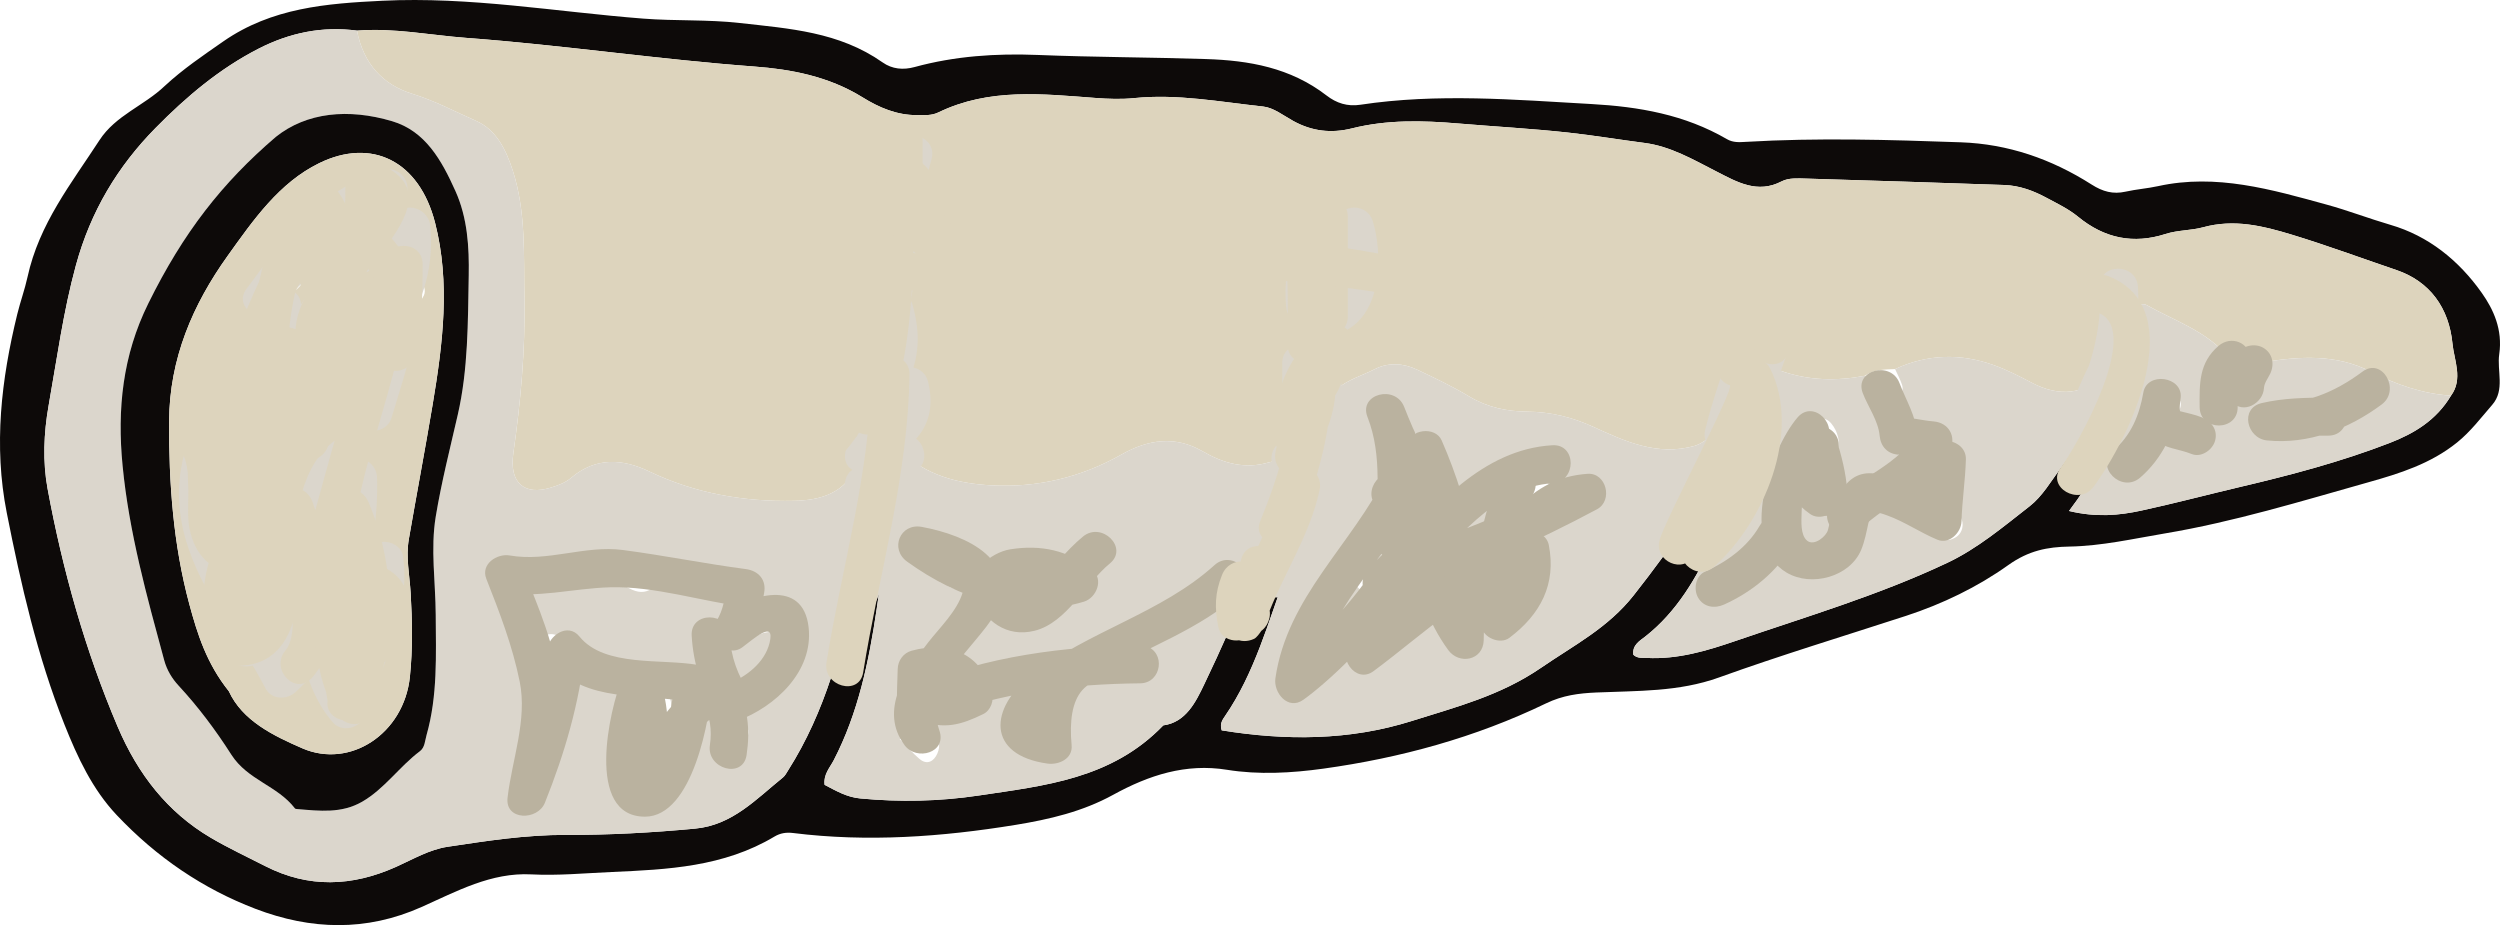 <?xml version="1.0" encoding="utf-8"?>
<!-- Generator: Adobe Illustrator 16.0.0, SVG Export Plug-In . SVG Version: 6.00 Build 0)  -->
<!DOCTYPE svg PUBLIC "-//W3C//DTD SVG 1.1//EN" "http://www.w3.org/Graphics/SVG/1.1/DTD/svg11.dtd">
<svg version="1.1" xmlns="http://www.w3.org/2000/svg" xmlns:xlink="http://www.w3.org/1999/xlink" x="0px" y="0px"
	 width="328.654px" height="121.614px" viewBox="0 0 328.654 121.614" enable-background="new 0 0 328.654 121.614"
	 xml:space="preserve">
<g id="BACKGROUND">
</g>
<g id="DESIGNED_BY_FREEPIK">
</g>
<g id="OBJECTS">
	<g id="_x30_8">
		<g>
			<path fill-rule="evenodd" clip-rule="evenodd" fill="#0D0A09" d="M21.654,11.302c2.391-2.218,5.053-4.014,7.694-5.853
				C35.74,1.004,42.959,0.459,50.242,0.1c11.525-0.571,22.896,1.46,34.331,2.348c4.227,0.328,8.455,0.098,12.686,0.577
				c6.511,0.737,13.037,1.148,18.77,5.18c1.261,0.889,2.708,1.017,4.202,0.609c5.314-1.451,10.708-1.808,16.182-1.59
				c7.372,0.297,14.756,0.301,22.131,0.539c5.626,0.181,11.086,1.117,15.849,4.793c1.299,1.006,2.742,1.474,4.44,1.214
				c10.123-1.533,20.255-0.666,30.391-0.093c6.214,0.349,12.246,1.381,17.807,4.618c0.8,0.465,1.615,0.404,2.469,0.354
				c9.429-0.556,18.857-0.279,28.285,0.058c6.194,0.22,11.896,2.187,17.181,5.552c1.477,0.94,2.821,1.302,4.452,0.938
				c1.419-0.318,2.881-0.419,4.299-0.73c7.626-1.675,14.896,0.439,22.167,2.437c2.813,0.771,5.556,1.834,8.358,2.651
				c4.992,1.453,8.981,4.652,12.025,8.962c1.522,2.153,2.756,4.816,2.286,8.04c-0.319,2.208,0.78,4.697-0.919,6.655
				c-1.481,1.707-2.852,3.53-4.621,4.954c-3.484,2.808-7.572,4.082-11.629,5.223c-8.872,2.499-17.712,5.214-26.793,6.737
				c-4.169,0.701-8.312,1.653-12.558,1.726c-2.85,0.05-5.325,0.514-8.005,2.421c-4.071,2.906-8.686,5.128-13.453,6.685
				c-8.209,2.675-16.467,5.173-24.598,8.103c-5.305,1.909-10.725,1.737-16.136,1.975c-2.304,0.102-4.404,0.371-6.602,1.432
				c-9.327,4.503-19.182,7.175-29.269,8.578c-4.16,0.577-8.481,0.827-12.671,0.15c-5.42-0.877-10.271,0.713-14.954,3.285
				c-4.06,2.231-8.434,3.238-12.835,3.958c-9.699,1.58-19.458,2.29-29.256,1.068c-0.88-0.108-1.662,0.003-2.441,0.467
				c-6.695,4.004-14.073,4.335-21.444,4.661c-3.505,0.155-7.023,0.492-10.517,0.311c-5.292-0.277-9.816,2.228-14.439,4.29
				c-7.283,3.249-14.532,3.018-21.802,0.249c-6.911-2.637-13-6.763-18.263-12.331c-3.187-3.375-5.153-7.575-6.878-11.917
				c-3.559-8.946-5.708-18.354-7.584-27.84c-1.746-8.827-0.72-17.498,1.382-26.091c0.402-1.644,0.988-3.24,1.35-4.893
				c1.525-7.006,5.784-12.325,9.451-17.975C15.206,15.149,18.94,13.903,21.654,11.302z M169.281,61.732
				c1.819-3.337,2.002-7.239,3.153-10.809c1.933-5.991,1.88-12.364,2.842-18.546c0.161-1.033,0.141-2.165,1.265-2.813
				c-0.809,7.194-0.264,14.368-0.712,21.51c-0.849,1.789-0.629,3.834-1.174,5.717c-1.792,6.22-3.318,12.488-5.571,18.591
				c-2.378,6.434-4.15,13.09-8.034,18.743c-0.32,0.465-0.737,1.02-0.438,1.889c8.382,1.359,16.781,1.359,25.018-1.245
				c5.809-1.834,11.632-3.319,16.991-7.002c4.273-2.937,8.797-5.233,12.17-9.538c5.166-6.595,10.063-13.348,12.861-21.597
				c0.946-1.078,1.256-2.507,1.679-3.844c1.961-6.169,3.261-12.503,3.805-19.012c0.39-0.296,0.78-0.591,1.169-0.885
				c0.549,2.151,0.604,4.311,0.288,6.52c-0.45,3.15-0.794,6.32-1.186,9.484c-1.089,3.336-1.523,6.854-2.706,10.195
				c-1.487,4.205-3.598,8.025-5.429,12.017c-2.223,4.845-4.847,9.334-8.996,12.584c-0.672,0.528-1.728,1.103-1.554,2.383
				c0.537,0.508,1.17,0.388,1.76,0.418c4.056,0.21,7.859-0.922,11.703-2.244c9.324-3.205,18.764-5.987,27.775-10.242
				c4.014-1.892,7.378-4.746,10.856-7.454c1.648-1.283,2.81-3.269,4.053-4.979c2.729-3.751,5.777-7.456,6.284-12.576
				c1.319-3.474,0.815-7.309,1.821-10.85c0.277,0.016,0.556,0.028,0.836,0.042c0.143,0.84,0.286,1.679,0.429,2.518
				c0.769,9.864-2.184,18.474-8.242,26.468c3.635,0.867,6.598,0.577,9.517-0.056c4.375-0.95,8.71-2.104,13.07-3.128
				c6.606-1.555,13.17-3.287,19.545-5.751c3.212-1.24,6.148-2.982,8.081-6.225c1.616-2.185,0.404-4.686,0.199-6.819
				c-0.456-4.713-2.969-8.206-7.396-9.705c-4.561-1.547-9.078-3.224-13.686-4.628c-3.89-1.186-7.645-2.097-11.701-0.984
				c-1.589,0.436-3.318,0.358-4.939,0.88c-4.185,1.348-7.998,0.612-11.518-2.279c-1.24-1.016-2.714-1.717-4.122-2.474
				c-1.741-0.941-3.579-1.615-5.544-1.684c-8.69-0.299-17.381-0.593-26.072-0.845c-1.076-0.033-2.294-0.114-3.212,0.364
				c-3.18,1.658-5.829,0.106-8.56-1.292c-3.052-1.56-6.04-3.317-9.478-3.761c-3.35-0.432-6.688-0.997-10.044-1.362
				c-4.789-0.523-9.604-0.785-14.398-1.191c-4.741-0.404-9.387-0.514-14.015,0.643c-2.711,0.678-5.246,0.383-7.717-0.979
				c-1.288-0.712-2.589-1.749-3.952-1.895c-5.637-0.602-11.26-1.691-16.964-1.108c-1.688,0.174-3.363,0.109-5.058-0.018
				c-6.975-0.526-13.987-1.338-20.67,1.898c-0.918,0.445-1.81,0.35-2.78,0.358c-2.663,0.02-4.999-0.979-7.2-2.346
				c-4.431-2.744-9.363-3.681-14.248-4.045C86.51,7.808,73.969,5.927,61.354,4.984c-4.803-0.358-9.579-1.345-14.422-0.96
				c-4.542-0.602-8.838,0.269-12.969,2.389c-5.082,2.606-9.438,6.266-13.522,10.419c-4.967,5.047-8.519,10.93-10.469,18.068
				C8.318,40.956,7.488,47.166,6.39,53.328C5.75,56.926,5.599,60.71,6.254,64.242c2,10.779,4.945,21.261,9.216,31.294
				c2.685,6.31,6.589,11.251,12.185,14.561c2.333,1.38,4.784,2.517,7.188,3.749c5.723,2.937,11.438,2.703,17.223,0.112
				c2.22-0.993,4.372-2.282,6.801-2.644c5.146-0.774,10.29-1.576,15.504-1.558c5.685,0.02,11.343-0.291,17.019-0.827
				c4.892-0.462,8.005-3.873,11.539-6.725c0.281-0.226,0.468-0.601,0.674-0.925c4.899-7.719,7.253-16.538,8.957-25.542
				c0.623-3.303,0.86-6.729,1.388-10.089c0.336-2.14,1.489-4.226,0.755-6.52c1.507-0.916,0.95-2.593,1.03-3.882
				c0.541-8.73,1.069-17.462,2.767-26.035c0.534-2.697,0.641-5.661,2.532-7.976c0.944,0.778,0.918,1.509,0.689,2.506
				c-2.691,11.648-2.571,23.623-3.385,35.489c-0.245,0.875-0.601,1.729-0.719,2.623c-0.81,6.076-1.47,12.178-2.372,18.239
				c-1.019,6.891-2.437,13.67-5.645,19.856c-0.5,0.962-1.371,1.866-1.197,3.228c1.51,0.79,2.917,1.623,4.69,1.789
				c5.211,0.494,10.374,0.393,15.553-0.384c8.675-1.304,17.471-2.156,24.282-9.223c2.97-0.396,4.278-3.089,5.38-5.392
				C162.657,80.885,166.528,71.557,169.281,61.732z"/>
			<path fill-rule="evenodd" clip-rule="evenodd" fill="#DDD4BD" d="M280.239,40.711c-0.143-0.84-0.286-1.679-0.431-2.518
				c0.443-0.455,0.351-1.09-0.096-1.204c-0.813-0.208-0.839,0.5-0.738,1.161c-1.006,3.541-0.502,7.375-1.821,10.85
				c-3.083,2.88-6.426,3.23-10.058,1.315c-1.623-0.855-3.269-1.697-4.977-2.31c-4.364-1.567-8.718-1.469-12.989,0.514
				c-1.357,0.069-2.742,0.008-3.951,0.878c-3.746,0.723-7.449,0.643-11.096-0.657c-0.189-0.068-0.45,0.099-0.677,0.157
				c0.392-3.164,0.735-6.334,1.186-9.484c0.315-2.208,0.261-4.369-0.288-6.52c0.235-0.637,0.271-1.343-0.409-1.548
				c-0.48-0.144-0.778,0.479-0.839,0.979c-0.055,0.472,0.046,0.968,0.079,1.455c-0.544,6.509-1.844,12.842-3.805,19.012
				c-0.423,1.337-0.732,2.766-1.679,3.844c-2.005-0.475-3.167,1.505-4.916,1.993c-4.843,1.345-9.059-0.582-13.23-2.493
				c-2.85-1.306-5.689-1.989-8.729-2.021c-2.679-0.027-5.224-0.548-7.627-1.991c-2.206-1.322-4.527-2.429-6.841-3.521
				c-1.832-0.866-3.765-1.003-5.611-0.056c-1.627,0.833-3.407,1.317-4.867,2.53c0.448-7.142-0.097-14.316,0.712-21.51
				c-1.124,0.648-1.104,1.779-1.265,2.813c-0.962,6.182-0.909,12.555-2.842,18.546c-1.151,3.57-1.334,7.471-3.154,10.807
				c-0.594-1.091-1.536-1.221-2.52-0.934c-3.104,0.906-5.895,0.129-8.671-1.47c-3.575-2.063-7.085-1.596-10.668,0.431
				c-5.314,3.006-11.072,4.372-17.063,4.05c-4.375-0.236-8.593-1.264-12.023-4.575c0.814-11.866,0.693-23.841,3.385-35.489
				c0.229-0.997,0.255-1.728-0.689-2.506c-1.891,2.315-1.998,5.279-2.532,7.976c-1.698,8.573-2.226,17.304-2.767,26.035
				c-0.08,1.289,0.477,2.966-1.03,3.882c-0.639,0.594-1.551,1.052-1.868,1.805c-1.689,3.994-5.04,4.823-8.422,4.9
				c-6.563,0.148-12.984-0.95-19.07-3.862c-3.528-1.687-7.011-1.898-10.253,0.839c-0.785,0.663-1.691,0.979-2.628,1.274
				c-3.531,1.108-5.535-0.599-4.977-4.504c0.963-6.748,1.584-13.517,1.458-20.353c-0.106-5.628,0.231-11.311-1.516-16.76
				c-0.894-2.783-2.183-5.405-4.81-6.564c-2.787-1.23-5.49-2.672-8.424-3.576c-3.808-1.173-6.417-3.906-7.26-8.304
				c4.843-0.385,9.62,0.602,14.422,0.96C73.969,5.927,86.51,7.808,99.136,8.745c4.885,0.364,9.817,1.301,14.248,4.045
				c2.202,1.367,4.537,2.365,7.2,2.346c0.97-0.009,1.861,0.086,2.78-0.358c6.683-3.236,13.695-2.424,20.67-1.898
				c1.694,0.127,3.369,0.192,5.058,0.018c5.704-0.583,11.327,0.506,16.964,1.108c1.363,0.146,2.664,1.183,3.952,1.895
				c2.471,1.362,5.006,1.657,7.717,0.979c4.628-1.157,9.273-1.047,14.015-0.643c4.794,0.406,9.609,0.667,14.398,1.191
				c3.356,0.366,6.694,0.931,10.044,1.362c3.438,0.444,6.426,2.201,9.478,3.761c2.73,1.399,5.38,2.951,8.56,1.292
				c0.918-0.478,2.136-0.397,3.212-0.364c8.691,0.252,17.382,0.545,26.072,0.845c1.965,0.069,3.803,0.743,5.544,1.684
				c1.408,0.757,2.882,1.458,4.122,2.474c3.52,2.891,7.333,3.627,11.518,2.279c1.621-0.522,3.351-0.445,4.939-0.88
				c4.057-1.113,7.812-0.202,11.701,0.984c4.607,1.404,9.125,3.081,13.686,4.628c4.428,1.499,6.94,4.992,7.396,9.705
				c0.205,2.133,1.417,4.634-0.199,6.819c-3.743-0.26-7.204-1.442-10.609-3.187c-4.454-2.282-9.234-1.992-13.984-1.223
				c-1.409-1.535-3.057-1.392-4.769-0.799c-2.945-3.355-7.002-4.642-10.641-6.698C281.551,39.741,280.835,40.263,280.239,40.711z
				 M175.955,27.574c0.251-0.106,0.726-0.077,0.312-0.596c-0.074,0.206-0.148,0.415-0.223,0.618
				c0.153,0.137-0.361,0.759,0.315,0.515C176.219,27.931,176.081,27.75,175.955,27.574z"/>
			<path fill-rule="evenodd" clip-rule="evenodd" fill="#DBD6CC" d="M46.932,4.024c0.843,4.398,3.452,7.131,7.26,8.304
				c2.934,0.904,5.638,2.346,8.424,3.576c2.627,1.159,3.916,3.781,4.81,6.564c1.747,5.449,1.41,11.132,1.516,16.76
				c0.127,6.836-0.494,13.605-1.458,20.353c-0.558,3.905,1.446,5.612,4.977,4.504c0.937-0.296,1.843-0.612,2.628-1.274
				c3.242-2.737,6.725-2.525,10.253-0.839c6.085,2.912,12.507,4.01,19.07,3.862c3.382-0.077,6.733-0.906,8.422-4.9
				c0.317-0.753,1.229-1.21,1.868-1.805c0.734,2.294-0.418,4.379-0.755,6.52c-0.528,3.359-0.765,6.786-1.388,10.089
				c-1.704,9.004-4.058,17.823-8.957,25.542c-0.206,0.324-0.393,0.699-0.674,0.925c-3.534,2.852-6.647,6.263-11.539,6.725
				c-5.676,0.536-11.334,0.846-17.019,0.827c-5.215-0.019-10.358,0.784-15.504,1.558c-2.429,0.362-4.581,1.651-6.801,2.644
				c-5.784,2.59-11.5,2.825-17.223-0.112c-2.404-1.231-4.854-2.369-7.188-3.749c-5.596-3.31-9.5-8.251-12.185-14.561
				c-4.271-10.033-7.216-20.515-9.216-31.294C5.599,60.71,5.75,56.926,6.39,53.328c1.098-6.162,1.928-12.372,3.583-18.428
				c1.95-7.138,5.502-13.021,10.469-18.068c4.083-4.153,8.44-7.813,13.522-10.419C38.094,4.293,42.391,3.422,46.932,4.024z
				 M36.259,17.996c-7.056,6.048-12.144,12.538-16.773,21.916c-3.368,6.828-4.095,13.854-3.37,21.316
				c0.851,8.777,3.192,17.17,5.473,25.585c0.354,1.301,1.047,2.417,1.889,3.325c2.58,2.786,4.874,5.846,6.929,9.067
				c2.148,3.364,6.053,4.06,8.36,7.067c0.062,0.082,0.225,0.081,0.345,0.093c2.888,0.242,5.774,0.602,8.503-0.972
				c2.929-1.688,4.908-4.631,7.59-6.64c0.648-0.486,0.657-1.369,0.868-2.113c1.473-5.173,1.237-10.525,1.208-15.819
				c-0.023-4.315-0.704-8.666,0.007-12.938c0.748-4.491,1.871-8.91,2.889-13.35c1.383-6.021,1.328-12.195,1.443-18.314
				c0.069-3.73-0.166-7.579-1.738-11.08c-1.828-4.075-3.963-7.906-8.327-9.203C45.801,14.226,40.312,14.759,36.259,17.996z
				 M80.326,73.318c0.435,1.85,0.802,3.203,2.366,4.017c1.139,0.593,2.041,0.679,3.019,0.038c1.193-0.783,0.737-2.146,0.66-3.229
				c-0.104-1.442-1.411-1.195-2.28-1.317C82.897,72.662,81.691,72.83,80.326,73.318z M94.981,78.957
				c0.551,1.12,0.946,1.76,1.198,2.457c0.735,2.042,1.86,2.775,3.887,1.891c0.726-0.315,1.902,0.003,1.777-1.229
				c-0.102-1.008-0.039-2.32-1.474-2.78C98.732,78.769,97.147,78.614,94.981,78.957z M87.538,90.631
				c-0.991-1.379-1.9-1.37-3.642,0.156c-0.684,0.596-1.88,1.141-1.054,2.396c0.825,1.256,4.089,2.047,4.883,1.378
				C88.52,93.89,88.421,91.866,87.538,90.631z M93.444,94.381c0.389,1.209,0.611,2.244,1.048,3.153
				c0.486,1.016,1.421,0.792,2.255,0.586c0.884-0.22,1.561-0.668,1.626-1.795c0.064-1.038-0.756-1.223-1.311-1.653
				C96.006,93.851,94.866,93.656,93.444,94.381z M64.182,76.397c1.14,0.577,2.313,0.745,3.255,1.469
				c0.827,0.631,1.8,0.792,2.283-0.642c0.496-1.476-0.025-2.662-1.439-2.855C66.726,74.158,65.248,74.396,64.182,76.397z
				 M81.989,99.27c0.306,1.475,1.171,1.831,1.653,2.521c0.735,1.053,1.636,1.114,2.484,0.489c0.928-0.685,0.709-1.848,0.443-2.831
				c-0.332-1.226-1.244-0.916-2.065-0.73C83.71,98.896,82.913,99.066,81.989,99.27z M71.195,83.775
				c0.686,1.53,0.828,3.581,3.105,3.453c0.615-0.035,1.208-0.344,1.434-0.962c0.233-0.64,0.027-1.277-0.599-1.617
				C73.933,83.989,72.855,82.701,71.195,83.775z M70.078,94.095c-0.006,0.761,0.528,1.304,0.899,1.907
				c0.569,0.923,1.408,0.724,2.225,0.523c0.555-0.136,0.78-0.571,0.664-1.117c-0.168-0.802-0.673-1.299-1.411-1.541
				C71.661,93.604,70.879,93.29,70.078,94.095z M68.479,101.423c1.083,1.062,1.202,2.848,2.912,2.196
				c0.331-0.126,0.702-0.417,0.582-0.855C71.521,101.106,70.296,101.257,68.479,101.423z"/>
			<path fill-rule="evenodd" clip-rule="evenodd" fill="#DBD6CC" d="M118.336,59.232c3.43,3.312,7.648,4.339,12.023,4.575
				c5.99,0.321,11.748-1.044,17.063-4.05c3.583-2.026,7.093-2.494,10.668-0.431c2.776,1.6,5.567,2.376,8.671,1.47
				c0.983-0.287,1.926-0.157,2.52,0.934c-2.752,9.826-6.623,19.155-10.972,28.237c-1.102,2.303-2.41,4.996-5.38,5.392
				c-6.812,7.067-15.607,7.919-24.282,9.223c-5.179,0.777-10.341,0.878-15.553,0.384c-1.772-0.167-3.18-0.999-4.69-1.789
				c-0.173-1.361,0.698-2.265,1.197-3.228c3.208-6.187,4.626-12.965,5.645-19.856c0.902-6.061,1.562-12.164,2.372-18.239
				C117.735,60.961,118.091,60.106,118.336,59.232z M122.019,72.938c0.909,1.612,1.293,3.304,2.762,4.185
				c1.153,0.691,3.365,0.284,3.813-0.764c0.643-1.504,0.002-3.06-1.483-3.83C125.431,71.655,123.844,71.894,122.019,72.938z
				 M134.85,74.622c0.568,1.645,1.745,2.794,2.721,4.038c0.826,1.062,2.724,0.638,3.426-0.547c0.592-1.006,0.204-3.052-0.923-3.352
				C138.438,74.325,136.713,73.024,134.85,74.622z M122.409,89.743c0.212,0.319,0.441,0.625,0.628,0.958
				c0.708,1.25,1.618,1.236,2.791,0.772c0.706-0.28,1.335-0.333,1.443-1.355c0.144-1.377-0.827-1.75-1.601-2.311
				c-0.493-0.356-1.007-0.692-1.543-0.958c-1.105-0.549-1.908,0.2-2.479,0.995C121.006,88.74,122.113,89.118,122.409,89.743z
				 M146.551,87.545c0.09,0.16,0.235,0.531,0.468,0.818c1.037,1.293,2.646,1.553,3.37,0.467c0.871-1.311-0.12-2.124-0.854-2.961
				c-0.508-0.581-1.088-0.987-1.871-0.978c-0.748,0.008-1.473,0.127-1.865,0.887C145.4,86.551,146.144,86.881,146.551,87.545z
				 M118.276,97.16c1.04,1.057,1.767,1.908,2.6,2.611c1.007,0.85,1.905,0.318,2.353-0.72c0.426-0.988,0.352-2.002-0.922-2.442
				C120.982,96.147,119.751,96.145,118.276,97.16z M133.418,88.904c0.203,0.244,0.419,0.563,0.689,0.816
				c0.829,0.776,1.803,1.651,2.7,0.344c0.713-1.044-0.056-1.935-0.857-2.603c-0.282-0.236-0.605-0.417-0.921-0.603
				c-0.659-0.389-1.448-0.602-1.991-0.037C132.365,87.519,133.055,88.208,133.418,88.904z M135.144,94.992
				c0.347,0.264,0.582,0.514,0.864,0.645c0.99,0.451,1.883,0.311,2.438-0.769c0.138-0.266,0.079-0.939-0.091-1.047
				c-0.83-0.522-1.568,0.158-2.325,0.412C135.73,94.334,135.499,94.679,135.144,94.992z"/>
			<path fill-rule="evenodd" clip-rule="evenodd" fill="#DBD6CC" d="M175.829,51.075c1.46-1.213,3.24-1.698,4.867-2.53
				c1.847-0.947,3.779-0.81,5.611,0.056c2.313,1.092,4.635,2.199,6.841,3.521c2.403,1.443,4.948,1.964,7.627,1.991
				c3.04,0.032,5.88,0.714,8.729,2.021c4.172,1.911,8.388,3.838,13.23,2.493c1.749-0.488,2.911-2.468,4.916-1.993
				c-2.798,8.249-7.695,15.001-12.861,21.597c-3.373,4.305-7.896,6.602-12.17,9.538c-5.359,3.683-11.183,5.168-16.991,7.002
				c-8.236,2.604-16.636,2.604-25.018,1.245c-0.299-0.869,0.118-1.424,0.438-1.889c3.884-5.652,5.656-12.309,8.034-18.743
				c2.253-6.103,3.779-12.371,5.571-18.591C175.2,54.909,174.98,52.864,175.829,51.075z M176.201,74.639
				c0.891,0.995,1.731,2.061,2.692,2.97c0.981,0.925,2.178,0.487,2.925-0.252c0.798-0.788,0.373-1.847-0.319-2.745
				C179.439,71.943,178.742,71.923,176.201,74.639z M187.137,69.253c0.617,1.171,1.028,2.272,1.693,3.14
				c0.868,1.133,2.219,1.003,3.355,0.735c1.036-0.242,0.709-1.556,0.832-2.364c0.234-1.558-1.283-1.313-1.986-1.636
				C189.986,68.647,188.718,68.457,187.137,69.253z M170.105,87.904c0.798,1.155,3.335,2.042,4.169,1.366
				c1.217-0.987,0.343-2.281,0.034-3.208c-0.488-1.463-1.932-1.287-3.105-1.145C169.446,85.129,169.029,86.348,170.105,87.904z
				 M181.725,58.681c0.496,1.109,4.037,1.675,4.808,0.758c0.451-0.537,0.491-1.224,0.186-1.774c-0.457-0.828-1.268-1.23-2.138-1.064
				c-1.01,0.188-2.145,0.219-2.775,1.342C181.696,58.134,181.748,58.431,181.725,58.681z M195.665,79.179
				c0.987,0.834,1.397,2.171,2.752,2.44c0.817,0.163,1.482-0.132,1.758-0.972c0.273-0.833,0.001-1.523-0.815-1.906
				C198.158,78.181,197.022,78.241,195.665,79.179z M203.772,63.97c-0.591-1.107-2.084-1.488-3.086-0.834
				c-0.361,0.236-0.473,0.536-0.329,0.912c0.313,0.799,2.484,1.75,3.113,1.292C203.843,65.07,204.026,64.52,203.772,63.97z
				 M187.043,82.081c0.346-0.519,0.267-0.885-0.016-1.109c-0.376-0.3-0.878-0.382-1.156,0.083c-0.197,0.33,0.09,0.701,0.396,0.907
				C186.566,82.161,186.882,82.269,187.043,82.081z"/>
			<path fill-rule="evenodd" clip-rule="evenodd" fill="#DBD6CC" d="M233.406,48.896c0.227-0.058,0.487-0.225,0.677-0.157
				c3.646,1.3,7.35,1.379,11.096,0.657c0.881,0.862,1.781,1.701,2.637,2.595c0.496,0.515,0.987,0.671,1.577,0.257
				c0.55-0.385,0.884-0.938,0.66-1.635c-0.237-0.724-0.61-1.398-0.923-2.095c4.271-1.982,8.625-2.081,12.989-0.514
				c1.708,0.613,3.354,1.455,4.977,2.31c3.632,1.915,6.975,1.565,10.058-1.315c-0.507,5.12-3.556,8.825-6.284,12.576
				c-1.243,1.709-2.404,3.696-4.053,4.979c-3.479,2.708-6.843,5.562-10.856,7.454c-9.012,4.255-18.451,7.037-27.775,10.242
				c-3.844,1.322-7.647,2.455-11.703,2.244c-0.59-0.031-1.223,0.089-1.76-0.418c-0.174-1.28,0.882-1.855,1.554-2.383
				c4.149-3.25,6.773-7.739,8.996-12.584c1.831-3.992,3.941-7.812,5.429-12.017C231.882,55.75,232.317,52.232,233.406,48.896z
				 M248.923,57.785c0.984,3.854,2.483,5.436,4.645,5.16c1.729-0.22,2.221-1.312,1.3-2.938
				C253.539,57.658,251.441,57.642,248.923,57.785z M235.949,57.316c1.155,0.958,2.117,1.988,3.268,2.635
				c0.794,0.446,2.155,0.589,2.438-0.645c0.271-1.186-0.037-2.571-0.903-3.625c-0.821-1.002-1.777-0.647-2.642-0.237
				C237.374,55.793,236.494,56.025,235.949,57.316z M252.933,67.399c0.566,1.065,1.509,1.528,1.821,2.592
				c0.243,0.818,0.927,1.178,1.721,0.932c0.707-0.222,1.309-0.679,1.488-1.507c0.229-1.052-0.356-1.849-1.086-2.223
				C255.597,66.534,254.251,66.581,252.933,67.399z M240.199,74.022c0.795,0.883,1.748,0.631,2.657-0.189
				c0.656-0.593,0.67-1.35,0.078-2.007c-0.855-0.949-2.049-1.869-3.098-1.105C238.81,71.466,239.498,72.793,240.199,74.022z
				 M232.791,69.369c0.845,1.318,2.155,1.733,3,0.903c0.497-0.487,0.532-1.134,0.224-1.751c-0.616-1.22-1.999-1.516-3.064-0.674
				C232.4,68.279,232.145,68.776,232.791,69.369z M225.339,75.819c0.454,1.093,0.981,2.068,2.099,2.438
				c1.141,0.376,1.804-0.185,2.07-1.357c0.264-1.158-0.423-1.698-1.293-1.848C227.202,74.879,226.137,74.826,225.339,75.819z"/>
			<path fill-rule="evenodd" clip-rule="evenodd" fill="#DBD6CC" d="M297.616,47.607c4.75-0.77,9.53-1.059,13.984,1.223
				c3.405,1.745,6.866,2.927,10.609,3.187c-1.933,3.242-4.869,4.985-8.081,6.225c-6.375,2.464-12.938,4.196-19.545,5.751
				c-4.36,1.025-8.695,2.178-13.07,3.128c-2.919,0.633-5.882,0.923-9.517,0.056c6.059-7.994,9.011-16.604,8.242-26.466
				c0.597-0.448,1.313-0.97,1.968-0.601c3.639,2.056,7.695,3.342,10.641,6.698c0.614,0.395,1.065,0.918,1.438,1.609
				c1.063,1.982,1.305,2.016,2.647,0.498C297.243,48.564,297.392,48.048,297.616,47.607z M307.473,52.428
				c0.578,1.3,1.14,2.047,2.043,1.99c0.887-0.053,2.218-0.039,2.309-1.226c0.104-1.328-1.205-1.37-2.105-1.372
				C309.041,51.821,308.361,52.172,307.473,52.428z M283.315,52.352c0.264,1.027,0.931,1.146,1.401,1.508
				c0.604,0.461,1.381,0.927,1.819-0.039c0.461-1.019-0.132-1.785-1.071-2.047C284.761,51.582,284.043,51.755,283.315,52.352z
				 M288.145,57.25c0.389,0.84,0.875,1.751,1.847,1.073c0.694-0.483,0.512-1.35,0.003-2.021c-0.526-0.697-1.132-1.587-2.032-1.006
				C287.054,55.879,287.89,56.606,288.145,57.25z M297.229,53.832c0.455,0.999,0.774,1.885,1.852,1.505
				c0.148-0.054,0.313-0.483,0.265-0.674C299.097,53.688,298.371,53.709,297.229,53.832z M278.83,60.575
				c0.504,0.066,1.018,0.68,1.795,0.314c0.474-0.219,0.384-0.621,0.18-0.893c-0.465-0.618-1.089-0.95-1.828-0.609
				C278.599,59.56,278.599,59.95,278.83,60.575z"/>
			<path fill-rule="evenodd" clip-rule="evenodd" fill="#A88773" d="M233.134,33.778c-0.033-0.487-0.134-0.983-0.079-1.455
				c0.061-0.499,0.358-1.123,0.839-0.979c0.68,0.206,0.645,0.911,0.409,1.548C233.915,33.187,233.524,33.482,233.134,33.778z"/>
			<path fill-rule="evenodd" clip-rule="evenodd" fill="#A88773" d="M278.974,38.15c-0.101-0.66-0.074-1.369,0.738-1.161
				c0.446,0.114,0.539,0.749,0.096,1.204C279.53,38.178,279.251,38.166,278.974,38.15z"/>
			<path fill-rule="evenodd" clip-rule="evenodd" fill="#0D0A09" d="M36.259,17.996c4.053-3.237,9.542-3.771,15.297-2.061
				c4.364,1.296,6.499,5.127,8.327,9.203c1.572,3.501,1.807,7.35,1.738,11.08c-0.115,6.12-0.06,12.293-1.443,18.314
				c-1.019,4.439-2.142,8.859-2.889,13.35c-0.71,4.273-0.03,8.623-0.007,12.938c0.028,5.294,0.265,10.646-1.208,15.819
				c-0.211,0.745-0.22,1.627-0.868,2.113c-2.682,2.009-4.662,4.953-7.59,6.64c-2.729,1.574-5.615,1.214-8.503,0.972
				c-0.12-0.012-0.283-0.011-0.345-0.093c-2.307-3.007-6.212-3.703-8.36-7.067c-2.055-3.221-4.349-6.281-6.929-9.067
				c-0.842-0.908-1.535-2.024-1.889-3.325c-2.28-8.415-4.622-16.808-5.473-25.585c-0.725-7.461,0.002-14.488,3.37-21.316
				C24.115,30.534,29.203,24.044,36.259,17.996z M30.082,90.869c1.785,3.878,5.824,5.833,9.655,7.501
				c6.268,2.729,13.366-1.901,14.149-9.403c0.381-3.661,0.315-7.334,0.099-11.015c-0.139-2.351-0.649-4.707-0.24-7.068
				c1.026-5.929,2.149-11.842,3.144-17.777c1.326-7.916,2.329-15.915,0.307-23.818c-2.094-8.188-8.362-11.194-15.229-7.841
				c-5.251,2.561-8.659,7.458-12.062,12.218c-4.548,6.36-7.632,13.47-7.674,21.689c-0.042,8.126,0.538,16.216,2.661,24.081
				C25.952,83.359,27.155,87.204,30.082,90.869z"/>
			<path fill-rule="evenodd" clip-rule="evenodd" fill="#DDD4BD" d="M30.082,90.869c-2.926-3.665-4.129-7.51-5.19-11.433
				c-2.123-7.865-2.702-15.954-2.661-24.081c0.042-8.219,3.125-15.329,7.674-21.689c3.403-4.761,6.811-9.657,12.062-12.218
				c6.868-3.353,13.136-0.346,15.229,7.841c2.021,7.903,1.019,15.902-0.307,23.818c-0.994,5.935-2.117,11.848-3.144,17.777
				c-0.41,2.361,0.101,4.718,0.24,7.068c0.216,3.681,0.282,7.354-0.099,11.015c-0.784,7.501-7.881,12.132-14.149,9.403
				C35.905,96.703,31.867,94.747,30.082,90.869z M43.007,25.978c-0.752,1.63-0.757,3.336-0.547,4.947
				c0.144,1.102,0.776,2.2,2.071,2.337c0.925,0.097,1.63-0.394,2.146-1.146c0.768-1.121,0.426-2.168-0.299-3.177
				C45.491,27.717,44.354,26.858,43.007,25.978z M28.393,48.062c-0.827,2.439-2.138,4.362-1.472,6.709
				c0.309,1.089,0.831,2.313,2.276,1.957c1.179-0.288,1.423-1.332,1.351-2.438C30.408,52.181,29.969,50.169,28.393,48.062z
				 M48.487,23.514c-0.019,1.816-0.172,3.499-0.011,5.142c0.139,1.399,1.75,2.667,2.551,2.157c1.147-0.735,1.647-1.772,0.924-3.3
				C51.182,25.888,50.571,24.192,48.487,23.514z M36.858,31.044c-1.337,2.612-1.438,4.479-0.252,6.208
				c0.561,0.813,1.491,1.562,2.464,0.715c0.754-0.656,1.264-1.626,0.556-2.732C38.826,33.985,37.992,32.758,36.858,31.044z
				 M32.701,41.578c-0.233,1.893-1.038,3.679-0.852,5.639c0.109,1.135,0.673,2.111,1.93,1.5c2.064-1.004,2.541-3.645,0.954-5.387
				C34.186,42.726,33.854,41.759,32.701,41.578z M41.105,46.146c-0.386,1.353-0.872,2.438-0.97,3.566
				c-0.117,1.321,0.563,2.217,1.905,2.238c1.411,0.022,1.854-0.954,1.841-2.275C43.867,47.894,42.963,46.823,41.105,46.146z
				 M37.868,55.104c-0.272,1-0.442,1.735-0.674,2.448c-0.44,1.354-0.042,2.291,1.141,2.866c1.164,0.567,1.831-0.354,2.439-1.106
				c0.854-1.053,0.214-1.923-0.516-2.7C39.652,55.962,38.954,55.469,37.868,55.104z M39.603,67.198
				c-0.441,1.318-0.911,2.265-1.043,3.264c-0.132,0.983,0.564,1.658,1.339,2.103c0.779,0.447,1.367-0.039,1.913-0.575
				c0.803-0.793,0.504-1.6,0.015-2.422C41.318,68.715,40.755,67.93,39.603,67.198z M32.337,71.837
				c-0.16,1.271-0.303,2.277-0.407,3.29c-0.099,0.971,0.078,1.805,1.095,2.089c0.905,0.252,1.631-0.157,2.234-0.821
				c0.76-0.832,0.323-1.63-0.142-2.414C34.509,72.95,33.479,72.555,32.337,71.837z M48.571,45.002
				c-0.338,2.211-0.877,3.725,0.294,5.114c0.329,0.387,0.656,0.849,1.164,0.75c0.715-0.144,0.83-0.845,0.898-1.503
				C51.117,47.511,49.686,46.679,48.571,45.002z M24.698,64.624c0.265,1.777-0.105,3.272,0.693,4.565
				c0.328,0.53,0.606,1.316,1.298,1.139c0.73-0.191,1.208-0.883,1.252-1.739C28.06,66.316,26.679,65.366,24.698,64.624z
				 M47.161,89.173c-0.833,0.697-0.923,1.825-1.362,2.74c-0.314,0.658-0.105,1.313,0.387,1.77c0.514,0.477,1.093,0.363,1.685,0.061
				c1.45-0.739,1.682-1.519,0.729-3.018C48.225,90.133,47.896,89.42,47.161,89.173z M31.91,60.473
				c-0.861,0.967-0.512,2.193-0.58,3.306c-0.061,0.992,0.308,1.896,1.372,1.762c1.171-0.146,2.02-0.905,1.788-2.342
				C34.246,61.677,33.43,60.65,31.91,60.473z M52.66,35.25c-0.442,1.214-0.178,2.365,0.176,3.476
				c0.234,0.731,0.571,1.515,1.43,1.578c0.72,0.052,0.961-0.675,1.303-1.185c0.525-0.784,0.224-1.496-0.248-2.144
				C54.646,36.051,53.834,35.348,52.66,35.25z M45.346,55.286c-0.269,1.408-0.509,2.41-0.643,3.43
				c-0.107,0.811,0.046,1.573,0.861,1.953c0.976,0.454,1.619-0.257,2.259-0.819c0.771-0.676,0.314-1.398-0.075-2.072
				C47.23,56.884,46.567,56.141,45.346,55.286z M29.328,82.074c-0.295,3.292,0.022,3.856,2.205,4.223
				c0.612,0.103,1.243,0.151,1.56-0.531c0.389-0.829-0.013-1.575-0.619-1.985C31.5,83.125,30.419,82.654,29.328,82.074z
				 M48.276,82.41c2.472-1.423,2.889-2.271,2.132-3.837c-0.274-0.563-0.665-1.197-1.316-1.132c-1.008,0.101-0.352,0.948-0.422,1.462
				C48.534,79.909,48.44,80.921,48.276,82.41z M47.813,71.559c0.974-1.044,1.063-2.218,0.173-3.446
				c-0.327-0.45-1.082-0.698-1.228-0.32c-0.448,1.169-0.947,2.464-0.292,3.732C46.754,72.077,47.306,71.866,47.813,71.559z
				 M45.625,36.705c0.005,1.101-0.041,1.995,0.029,2.877c0.071,0.847,0.462,1.524,1.365,1.274c1.065-0.295,1.675-1.116,1.231-2.294
				C47.878,37.569,46.966,37.107,45.625,36.705z M42.349,79.535c-0.303,1.433-0.043,2.669,1.309,3.418
				c0.459,0.254,0.956-0.054,1.131-0.587c0.64-1.954-0.714-2.42-1.938-2.957C42.773,79.375,42.654,79.455,42.349,79.535z
				 M40.115,88.84c0.474-0.624,0.802-1.341,0.336-2.068c-0.49-0.759-1.353-1.315-2.108-0.838c-0.839,0.53-0.458,1.624-0.073,2.319
				C38.624,88.892,39.351,89.167,40.115,88.84z"/>
			<g>
				<g>
					<path fill="#DBD6CC" d="M117.652,19.572c-1.106,4.186-2.497,8.286-3.5,12.5c-0.631,2.648,3.354,4.6,4.569,1.926
						c1.076-2.368,2.451-4.418,4-6.5c-1.523-0.642-3.046-1.284-4.569-1.926c-0.58,1.886-1.374,3.636-2.248,5.403
						c1.523,0.642,3.046,1.284,4.569,1.926c0.476-1.865,0.962-3.628,1.748-5.403c-1.553-0.42-3.106-0.841-4.659-1.262
						c-0.083,3.04-0.542,5.921-1.411,8.835c1.637,0.222,3.274,0.443,4.911,0.665c0-0.333,0-0.667,0-1
						c0-2.369-3.544-3.573-4.659-1.262c-1.43,2.965-1.823,5.991-1.841,9.262c-0.016,2.89,4.067,3.315,4.911,0.665
						c0.211-0.664,0.38-1.313,0.5-2c-1.607,0-3.214,0-4.821,0c0.656,2.37,0.897,4.221-0.248,6.574
						c0.941-0.383,1.882-0.766,2.823-1.149c0.035,0.047,0.069,0.095,0.103,0.143c-2.131-1.705-5.403,0.404-3.926,3.029
						c0.524,0.931,1.194,1.701,1.891,2.506c2.113,2.442,5.634-1.11,3.535-3.535c-0.449-0.445-0.819-0.943-1.109-1.494
						c-1.309,1.01-2.618,2.02-3.926,3.029c0.683,0.547,1.278,0.843,2.103,1.143c0.984,0.358,2.366-0.209,2.823-1.149
						c1.698-3.489,1.784-6.697,0.752-10.426c-0.622-2.249-4.379-2.529-4.821,0c-0.12,0.686-0.289,1.336-0.5,2
						c1.637,0.222,3.274,0.443,4.911,0.665c0.013-2.325,0.126-4.597,1.159-6.738c-1.553-0.42-3.106-0.841-4.659-1.262
						c0,0.333,0,0.667,0,1c0,2.859,4.108,3.357,4.911,0.665c0.997-3.343,1.495-6.679,1.589-10.165
						c0.064-2.358-3.627-3.592-4.659-1.262c-0.957,2.161-1.667,4.303-2.252,6.597c-0.683,2.675,3.279,4.534,4.569,1.926
						c1.07-2.163,2.042-4.288,2.752-6.597c0.894-2.908-2.981-4.061-4.569-1.926c-1.549,2.081-2.924,4.132-4,6.5
						c1.523,0.642,3.046,1.284,4.569,1.926c1.003-4.214,2.394-8.313,3.5-12.5C123.298,17.78,118.475,16.458,117.652,19.572
						L117.652,19.572z"/>
				</g>
			</g>
			<g>
				<g>
					<path fill="#DBD6CC" d="M112.652,53.072c0.304-0.278,0.607-0.557,0.911-0.835c-2.026,0.21-3.494,2.635-1.768,4.268
						c0.806,0.763,1.743,1.64,2.721,2.165c0.986,0.529,2.225,0.433,3.029-0.391c0.005-0.005,0.011-0.01,0.016-0.016
						c0.712-0.729,1.07-2.146,0.391-3.03c-0.201-0.262-0.393-0.525-0.622-0.764c0.13,1.01,0.261,2.02,0.391,3.029
						c0.968-1.854,2.153-3.494,3.609-4.994c-1.393-0.368-2.786-0.735-4.178-1.103c0.402,1.507,0.193,2.375-0.921,3.432
						c-1.146,1.087-2.641,1.841-3.93,2.745c-1.358,0.952-1.877,3.496,0,4.317c2.586,1.132,4.744,0.932,7.426,0.252
						c3.124-0.792,1.798-5.614-1.329-4.821c-1.16,0.294-2.405,0.763-3.574,0.252c0,1.439,0,2.878,0,4.317
						c1.967-1.379,4.202-2.546,5.773-4.403c1.815-2.145,2.083-4.769,1.375-7.42c-0.48-1.802-2.871-2.451-4.178-1.103
						c-1.735,1.788-3.237,3.796-4.391,6.006c-0.533,1.02-0.416,2.186,0.391,3.029c-0.054-0.083-0.107-0.165-0.161-0.248
						c0.13-1.01,0.26-2.02,0.391-3.03c-0.005,0.005-0.01,0.011-0.015,0.016c1.01-0.13,2.02-0.26,3.029-0.391
						c-0.602-0.323-1.162-0.866-1.709-1.383c-0.589,1.422-1.178,2.845-1.768,4.268c1.768-0.184,3.517-0.892,3.911-2.835
						C118.112,51.254,113.292,49.914,112.652,53.072L112.652,53.072z"/>
				</g>
			</g>
			<g>
				<g>
					<path fill="#DBD6CC" d="M174.301,28.078c-4.476,2.523-5.634,7.303-5.238,12.159c0.186,2.28,2.535,3.168,4.268,1.768
						c3.762-3.041,5.844-7.003,7.144-11.603c-1.607,0-3.215,0-4.822,0c0.653,2.146,0.732,4.03,0.186,6.208
						c-0.221,0.76-0.553,1.465-0.995,2.116c1.498,1.227,2.071,1.064,1.721-0.488c-1.667,0-3.333,0-5,0
						c0.031,5.849,0.453,11.819-2.158,17.238c1.522,0.199,3.046,0.398,4.569,0.597c-0.377-2.778-0.405-5.541-0.411-8.335
						c-0.007-3.224-5-3.225-5,0c0,1.167,0,2.333,0,3.5c0,2.952,3.974,3.232,4.911,0.665c0.488-1.338,1.011-2.662,1.5-4
						c-1.523,0.199-3.047,0.398-4.569,0.597c2.031,3.586,1.207,7.057-2.104,9.58c-2.563,1.953-0.454,5.635,2.523,4.317
						c1.161-0.514,2.339-0.986,3.5-1.5c-1.14-1.14-2.28-2.28-3.42-3.42c-0.982,1.396-1.279,2.567-1.342,4.262
						c-0.119,3.226,4.881,3.214,5,0c0.22-0.58,0.439-1.159,0.658-1.738c1.607-2.283-1.388-4.32-3.42-3.42
						c-1.161,0.514-2.339,0.986-3.5,1.5c0.841,1.439,1.683,2.878,2.523,4.317c5.448-4.151,7.392-10.25,3.896-16.42
						c-1.138-2.009-3.859-1.347-4.569,0.597c-0.488,1.338-1.011,2.662-1.5,4c1.638,0.222,3.274,0.443,4.911,0.665
						c0-1.167,0-2.333,0-3.5c-1.667,0-3.333,0-5,0c0.007,3.258,0.152,6.438,0.589,9.665c0.29,2.137,3.687,2.431,4.569,0.597
						c3.045-6.317,2.878-12.892,2.842-19.762c-0.018-3.225-4.966-3.223-5,0c-0.035,3.347,1.826,7.313,5.72,5.006
						c4.431-2.626,4.468-9.973,3.191-14.17c-0.716-2.352-4.139-2.42-4.822,0c-1.086,3.845-2.728,6.867-5.856,9.397
						c1.423,0.589,2.845,1.178,4.268,1.768c-0.244-2.995-0.203-6.169,2.762-7.841C179.633,30.813,177.114,26.493,174.301,28.078
						L174.301,28.078z"/>
				</g>
			</g>
			<g>
				<g>
					<path fill="#DBD6CC" d="M230.063,31.737c0.186,8.779-3.89,16.475-5.911,24.835c-0.562,2.327,2.423,4.36,4.179,2.432
						c3.462-3.801,5.057-8.12,4.732-13.268c-1.637,0.222-3.273,0.443-4.911,0.665c0.844,4.568,1.368,9.474-1.247,13.574
						c1.309-0.169,2.617-0.337,3.926-0.506c-0.119-0.132-0.238-0.265-0.356-0.397c-0.8-2.097-4.287-2.654-4.822,0
						c-0.493,2.449-1.161,4.475-2.856,6.397c1.393,0.368,2.785,0.735,4.179,1.103c-0.337-0.921-0.474-1.866-0.411-2.835
						c-0.053-3.221-5-3.227-5,0c0,1,0,2,0,3c0,2.568,3.334,3.305,4.658,1.262c5.192-8.004,6.65-17.404,10.5-26
						c1.307-2.917-3.001-5.462-4.316-2.523c-3.836,8.564-5.343,18.048-10.5,26c1.553,0.42,3.105,0.841,4.658,1.262c0-1,0-2,0-3
						c-1.667,0-3.333,0-5,0c0.024,1.468,0.154,2.767,0.589,4.165c0.527,1.692,2.881,2.575,4.179,1.103
						c2.264-2.565,3.467-5.25,4.144-8.603c-1.607,0-3.215,0-4.822,0c0.392,1.026,0.775,1.902,1.644,2.603
						c1.273,1.029,2.994,0.956,3.926-0.506c3.363-5.27,2.842-11.527,1.753-17.426c-0.513-2.776-5.088-2.135-4.911,0.665
						c0.242,3.842-0.657,6.866-3.268,9.732c1.393,0.811,2.785,1.622,4.179,2.432c2.133-8.828,6.284-16.89,6.089-26.165
						C234.995,28.517,229.995,28.511,230.063,31.737L230.063,31.737z"/>
				</g>
			</g>
			<g>
				<g>
					<path fill="#DBD6CC" d="M276.063,37.737c0.303,5.592-1.235,10.746-3.658,15.738c1.522,0.642,3.046,1.284,4.569,1.926
						c0.563-1.896,1.37-3.637,2.247-5.403c-1.553-0.42-3.105-0.841-4.658-1.262c0.071,1.771,0.372,3.568,0.089,5.335
						c1.638,0.222,3.274,0.443,4.911,0.665c0.158-0.607,0.295-1.219,0.411-1.835c-1.638-0.222-3.274-0.443-4.911-0.665
						c-0.098,1.185-0.522,2.229-0.911,3.335c-1.069,3.051,3.762,4.351,4.822,1.329c0.553-1.576,0.952-3,1.089-4.665
						c0.23-2.811-4.36-3.418-4.911-0.665c-0.213,1.067-0.446,2.082-0.589,3.165c-0.368,2.787,4.467,3.437,4.911,0.665
						c0.362-2.267,0.181-4.381,0.089-6.665c-0.094-2.333-3.492-3.611-4.658-1.262c-1.069,2.153-2.068,4.29-2.753,6.597
						c-0.795,2.681,3.317,4.506,4.569,1.926c2.797-5.76,4.692-11.796,4.342-18.262C280.889,34.53,275.888,34.514,276.063,37.737
						L276.063,37.737z"/>
				</g>
			</g>
			<g>
				<g>
					<path fill="#DBD6CC" d="M167.652,61.072c-0.88,2.287-1.506,4.602-2,7c-0.538,2.619,3.349,4.648,4.569,1.926
						c0.995-2.216,2.388-3.609,4.604-4.603c-1.224-0.941-2.448-1.882-3.673-2.823c-0.877,2.581-1.882,5.04-3.247,7.403
						c1.309-0.169,2.617-0.337,3.926-0.506c-0.719-0.633-1.564-1.19-2.109-1.994c-0.813-1.201-2.858-1.851-3.926-0.506
						c-1.049,1.322-1.876,2.863-2.448,4.454c-0.656,1.823,0.569,2.774,0.805,4.478c0.196,1.41,1.882,1.995,3.076,1.746
						c1.056-0.22,1.944-0.78,3-1c-1.025-1.025-2.051-2.05-3.076-3.075c0.083,0.01,0.165,0.021,0.247,0.031
						c-0.301-0.058-0.602-0.113-0.904-0.164c-0.639-0.113-1.285-0.17-1.932-0.202c-3.225-0.16-3.209,4.84,0,5
						c1.506,0.075,2.84,0.517,4.352,0.187c1.689-0.37,2.487-2.098,3.06-3.522c0.767-1.911-1.415-3.421-3.076-3.075
						c-1.056,0.22-1.944,0.78-3,1c1.025,0.582,2.051,1.164,3.076,1.746c-0.152-1.093-0.601-2.208-1.253-3.097
						c0.084,0.642,0.169,1.284,0.253,1.926c0.191-0.928,0.771-2.158,1.356-2.897c-1.309-0.168-2.617-0.337-3.926-0.506
						c0.815,1.203,1.809,2.053,2.891,3.006c1.193,1.052,3.081,0.957,3.926-0.506c1.578-2.729,2.739-5.618,3.753-8.597
						c0.78-2.294-1.857-3.638-3.673-2.823c-2.883,1.293-5.104,3.514-6.396,6.397c1.522,0.642,3.046,1.284,4.569,1.926
						c0.493-2.398,1.119-4.713,2-7C173.633,59.387,168.798,58.096,167.652,61.072L167.652,61.072z"/>
				</g>
			</g>
			<g>
				<g>
					<path fill="#DBD6CC" d="M117.063,59.737c-2.138,0.152-3.669,0.803-5.268,2.232c-0.789,0.705-0.994,2.147-0.391,3.029
						c2.679,3.917,0.893,8.599-1,12.477c1.553,0.42,3.106,0.841,4.659,1.262c-0.091-4.678,9.328-6.013,12.665-7.089
						c3.055-0.986,1.748-5.814-1.33-4.821c-5.952,1.921-16.494,3.759-16.335,11.911c0.046,2.351,3.521,3.593,4.659,1.262
						c2.668-5.466,4.749-12.042,1-17.523c-0.13,1.01-0.261,2.02-0.391,3.029c0.452-0.531,1.029-0.787,1.732-0.768
						C120.26,64.51,120.282,59.508,117.063,59.737L117.063,59.737z"/>
				</g>
			</g>
			<g>
				<g>
					<path fill="#DBD6CC" d="M171.063,68.737c1.276,0.03,2.574,0.491,3.835,0.911c1.294,0.431,2.729-0.485,3.076-1.746
						c0.375-1.366-0.455-2.646-1.746-3.075c-1.687-0.561-3.373-1.048-5.165-1.089c-1.363-0.032-2.5,1.161-2.5,2.5
						C168.563,67.624,169.701,68.705,171.063,68.737L171.063,68.737z"/>
				</g>
			</g>
			<g>
				<g>
					<path fill="#DBD6CC" d="M284.221,49.475c-1.212-1.581-2.609-2.711-2.658-4.738c-0.078-3.218-5-3.229-5,0c0,1.5,0,3,0,4.5
						c0,3.224,5,3.224,5,0c0-1.5,0-3,0-4.5c-1.667,0-3.333,0-5,0c0.037,1.523,0.35,2.898,1.05,4.253
						c0.58,1.122,1.53,2.016,2.292,3.009c0.827,1.079,2.133,1.651,3.42,0.897C284.39,52.271,285.053,50.56,284.221,49.475
						L284.221,49.475z"/>
				</g>
			</g>
			<g>
				<g>
					<path fill="#DBD6CC" d="M46.063,31.737c-0.257,9.567-4.692,19.813-11.268,26.732c1.393,0.368,2.786,0.735,4.178,1.103
						c-1.962-8.75,8.662-17.661,13.248-24.074c-1.523-0.199-3.046-0.398-4.569-0.597c2.706,10.379-6.913,22.102-11.748,30.574
						c1.523,0.199,3.046,0.398,4.569,0.597c-1.048-6.932,6.128-14.911,8.973-20.942c3.036-6.435,4.041-13.34,4.117-20.394
						c0.018-1.609-1.612-2.864-3.165-2.411c-7.951,2.322-13.286,9.242-17.994,15.649c-1.915,2.605,2.425,5.083,4.317,2.523
						c3.333-4.509,8.572-7.183,12.609-10.994c-1.393-0.811-2.786-1.622-4.178-2.432c-1.554,8.979-9.1,19.192-16.351,24.506
						c1.254,0.72,2.508,1.439,3.762,2.159c-0.022-4.637,4.245-8.592,6.659-12.238c-1.523-0.642-3.046-1.284-4.569-1.926
						c-1.7,5.874-5.221,10.982-6.5,17c1.637,0.222,3.274,0.443,4.911,0.665c0-1.667,0-3.333,0-5c0-2.621-3.295-3.234-4.659-1.262
						c-4.264,6.167-6.112,12.616-3.999,19.94c2.042,7.075,7.153,13.113,10.499,19.583c0.771,1.493,2.791,1.54,3.926,0.506
						c7.511-6.835,11.073-18.312,10.732-28.268c-0.072-2.092-2.72-3.425-4.268-1.768c-5.752,6.157-8.809,14.505-10.643,22.603
						c-0.71,3.134,3.968,4.45,4.821,1.329c3.204-11.715,6.405-23.44,6.589-35.665c0.044-2.958-3.988-3.222-4.911-0.665
						c-3.58,9.924-8.601,19.219-12.748,28.903c1.439,0,2.878,0,4.317,0c-2.733-4.629-3.072-10.437-1.748-15.574
						c-1.607,0-3.214,0-4.821,0c1.311,4.022,1.495,8.158,1.911,12.335c0.26,2.607,4.338,3.637,4.911,0.665
						c1.071-5.56,2.463-11.027,3.089-16.665c-1.667,0-3.333,0-5,0c-0.13,8.952-2.583,18.063-1.5,27c0.383,3.159,5.387,3.196,5,0
						c-1.083-8.937,1.37-18.048,1.5-27c0.048-3.295-4.653-3.125-5,0c-0.576,5.184-1.926,10.223-2.911,15.335
						c1.637,0.222,3.274,0.443,4.911,0.665c-0.46-4.617-0.643-9.224-2.089-13.665c-0.742-2.278-4.179-2.491-4.821,0
						c-1.654,6.415-1.156,13.655,2.252,19.426c0.864,1.463,3.55,1.793,4.317,0c4.317-10.083,9.524-19.764,13.252-30.097
						c-1.637-0.222-3.274-0.443-4.911-0.665c-0.177,11.782-3.324,23.05-6.411,34.335c1.607,0.443,3.214,0.886,4.821,1.329
						c1.641-7.244,4.196-14.872,9.357-20.397c-1.422-0.589-2.845-1.178-4.268-1.768c0.298,8.713-2.682,18.739-9.268,24.732
						c1.309,0.168,2.617,0.337,3.926,0.506c-2.702-5.226-6.112-10.041-8.75-15.297c-3.424-6.822-1.953-13.099,2.25-19.179
						c-1.553-0.42-3.106-0.841-4.659-1.262c0,1.667,0,3.333,0,5c0,2.772,4.313,3.473,4.911,0.665c1.275-5.997,4.801-11.131,6.5-17
						c0.816-2.821-3.044-4.23-4.569-1.926c-3.056,4.616-7.37,8.886-7.341,14.762c0.008,1.743,2.178,3.319,3.762,2.159
						c8.266-6.058,16.868-17.204,18.649-27.494c0.416-2.401-2.252-4.25-4.178-2.432c-4.41,4.163-9.739,7.065-13.391,12.006
						c1.439,0.841,2.878,1.682,4.317,2.523c3.874-5.271,8.448-11.436,15.006-13.351c-1.055-0.804-2.11-1.607-3.165-2.411
						c-0.095,8.802-2.412,15.618-6.244,23.432c-3.167,6.459-7.821,11.603-6.667,19.233c0.336,2.221,3.583,2.326,4.569,0.597
						c5.634-9.87,15.41-22.313,12.252-34.426c-0.586-2.25-3.372-2.272-4.569-0.597c-5.725,8.005-16.208,16.978-13.752,27.926
						c0.41,1.828,2.919,2.428,4.178,1.103c7.494-7.885,12.439-19.369,12.732-30.268C51.15,28.511,46.149,28.519,46.063,31.737
						L46.063,31.737z"/>
				</g>
			</g>
			<g>
				<g>
					<path fill="#DBD6CC" d="M40.652,57.901c0.48,1.482,0.814,2.75,0.911,4.335c0.138,2.275,3.513,3.677,4.659,1.262
						c2.952-6.224,4.674-12.95,8-19c-1.523-0.642-3.046-1.284-4.569-1.926c-0.667,3.76-1.913,7.348-3,11
						c1.637,0.222,3.274,0.443,4.911,0.665c0.658-8.095,2.709-16.041,4.911-23.835c-1.637-0.222-3.274-0.443-4.911-0.665
						c1.341,14.029-13.854,21.213-14.396,34.742c-0.355,8.858,5.548,17.941,14.658,11.417c-1.224-0.498-2.448-0.996-3.672-1.494
						c0.65,4.491-1.57,9.025-3,13.171c1.637,0.222,3.274,0.443,4.911,0.665c0.006-4.326,0.092-8.571,0.911-12.835
						c-1.637-0.222-3.274-0.443-4.911-0.665c0.466,5.675,0.314,12.218-2.659,17.238c1.309-0.169,2.618-0.337,3.926-0.506
						c-4.994-5.619-3.965-14.266-9-20c-1.85-2.107-4.483,0.229-4.178,2.432c0.299,2.16,0.2,4.334,0.5,6.5
						c0.804-1.055,1.607-2.11,2.411-3.165c-0.696-0.278-1.393-0.557-2.089-0.835c1.181-3.004-3.656-4.294-4.821-1.329
						c-1.904,4.846,2.639,7.365,6.911,7.165c1.776-0.083,2.638-1.523,2.411-3.165c-0.299-2.16-0.2-4.334-0.5-6.5
						c-1.393,0.811-2.786,1.622-4.178,2.432c4.893,5.573,3.895,14.256,9,20c1.085,1.222,3.142,0.819,3.926-0.506
						c3.416-5.767,3.878-13.222,3.341-19.762c-0.217-2.64-4.346-3.607-4.911-0.665c-0.904,4.708-1.082,9.378-1.089,14.165
						c-0.004,2.924,4.012,3.27,4.911,0.665c1.813-5.255,3.816-10.195,3-15.829c-0.221-1.53-2.457-2.365-3.672-1.494
						c-3.59,2.571-5.543,1.783-6.676-2.391c-0.89-3.28-0.743-7.543,0.759-10.625c4.913-10.078,14.363-16.439,13.179-28.825
						c-0.259-2.71-4.104-3.523-4.911-0.665c-2.327,8.238-4.394,16.611-5.089,25.165c-0.235,2.897,4.131,3.283,4.911,0.665
						c1.087-3.652,2.333-7.239,3-11c0.472-2.657-3.122-4.559-4.569-1.926c-3.333,6.063-5.045,12.771-8,19
						c1.553,0.42,3.106,0.841,4.659,1.262c-0.121-1.981-0.476-3.772-1.089-5.665C44.484,53.519,39.655,54.825,40.652,57.901
						L40.652,57.901z"/>
				</g>
			</g>
		</g>
		<g>
			<g>
				<path fill="#DDD4BD" d="M112.828,35.986c-0.07,6.657-0.576,14.184-5.03,19.521c1.309,0.168,2.617,0.337,3.926,0.506
					c-4.1-8.387-3.059-20.792,4.866-26.634c-1.224-0.498-2.448-0.996-3.672-1.494c1.684,5.917,2.551,12.507-1.662,17.604
					c1.309,0.168,2.618,0.337,3.926,0.506c-3.597-5.698-3.964-12.245-3.116-18.775c0.415-3.191-4.591-3.151-5,0
					c-0.958,7.374-0.238,14.903,3.799,21.298c0.793,1.257,2.859,1.798,3.926,0.506c5.435-6.575,5.186-14.604,2.948-22.469
					c-0.406-1.427-2.341-2.476-3.672-1.494c-10.263,7.567-12.063,22.425-6.66,33.475c0.671,1.373,2.933,1.696,3.926,0.506
					c5.39-6.458,6.409-14.905,6.495-23.057C117.862,32.761,112.862,32.764,112.828,35.986L112.828,35.986z"/>
			</g>
		</g>
		<g>
			<g>
				<path fill="#DDD4BD" d="M115.133,25.968c-0.004,9.538-0.04,19.071-3.369,28.138c-1.114,3.034,3.72,4.33,4.821,1.329
					c3.474-9.463,3.543-19.507,3.547-29.467C120.134,22.744,115.134,22.744,115.133,25.968L115.133,25.968z"/>
			</g>
		</g>
		<g>
			<g>
				<path fill="#DDD4BD" d="M113.98,25.968c0,5.844,0,11.688,0,17.532c0,3.224,5,3.224,5,0c0-5.844,0-11.688,0-17.532
					C118.98,22.744,113.98,22.744,113.98,25.968L113.98,25.968z"/>
			</g>
		</g>
		<g>
			<g>
				<path fill="#DDD4BD" d="M116.285,18.455c0,3.757,0,7.514,0,11.271c0,3.224,5,3.224,5,0c0-3.757,0-7.514,0-11.271
					C121.285,15.23,116.285,15.23,116.285,18.455L116.285,18.455z"/>
			</g>
		</g>
		<g>
			<g>
				<path fill="#DDD4BD" d="M117.633,33.478c3.224,0,3.224-5,0-5S114.409,33.478,117.633,33.478L117.633,33.478z"/>
			</g>
		</g>
		<g>
			<g>
				<path fill="#DDD4BD" d="M117.633,32.225c3.618,0.09,6.31,2.035,8.213,5.023c1.728,2.71,6.057,0.205,4.318-2.523
					c-2.868-4.5-7.108-7.365-12.532-7.5C114.407,27.145,114.415,32.146,117.633,32.225L117.633,32.225z"/>
			</g>
		</g>
		<g>
			<g>
				<path fill="#DDD4BD" d="M168.815,31.642c0.524,3.711,0.486,7.492,0.487,11.232c0.001,3.023,3.896,3.137,4.911,0.665
					c1.226-2.986,1.238-6.25,1.241-9.431c0.003-3.225-4.997-3.224-5,0c-0.003,2.78,0.009,5.491-1.063,8.102
					c1.638,0.222,3.274,0.443,4.911,0.665c-0.001-4.21-0.076-8.386-0.665-12.561C173.188,27.131,168.371,28.49,168.815,31.642
					L168.815,31.642z"/>
			</g>
		</g>
		<g>
			<g>
				<path fill="#DDD4BD" d="M170.455,32.229c0,3.548,0,7.096,0,10.645c0,3.224,5,3.224,5,0c0-3.548,0-7.096,0-10.645
					C175.455,29.005,170.455,29.005,170.455,32.229L170.455,32.229z"/>
			</g>
		</g>
		<g>
			<g>
				<path fill="#DDD4BD" d="M172.184,28.473c0,4.383,0,8.766,0,13.149c0,3.224,5,3.224,5,0c0-4.383,0-8.766,0-13.149
					C177.184,25.249,172.184,25.249,172.184,28.473L172.184,28.473z"/>
			</g>
		</g>
		<g>
			<g>
				<path fill="#DDD4BD" d="M171.032,32.856c-0.487,3.965-0.549,7.993-1.641,11.858c-0.877,3.109,3.947,4.427,4.822,1.329
					c1.211-4.291,1.277-8.786,1.818-13.187C176.424,29.661,171.42,29.699,171.032,32.856L171.032,32.856z"/>
			</g>
		</g>
		<g>
			<g>
				<path fill="#BAB29F" d="M142.374,70.535c-2.33,1.909-4.098,4.404-6.253,6.5c-1.521,1.48-4.22,0.101-0.809-0.109
					c1.692-0.104,3.449,0.458,4.757,1.526c0.367-1.393,0.735-2.786,1.103-4.178c-6.938,2.109-13.767-0.694-19.396-4.757
					c-0.642,1.523-1.284,3.046-1.926,4.569c1.921,0.354,7.579,0.818,6.699,3.811c-0.706,2.403-3.019,4.621-4.521,6.545
					c-2.929,3.752-6.541,8.948-3.096,13.541c1.573,2.096,5.557,0.975,4.569-1.926c-0.902-2.651-0.553-5.351-0.487-8.102
					c-0.612,0.804-1.224,1.607-1.835,2.411c1.928-0.923,3.4-0.252,4.416,2.011c0.384-0.941,0.767-1.882,1.149-2.823
					c-1.471,0.125-2.942,0.25-4.413,0.375c0.199,1.523,0.398,3.046,0.597,4.569c8.276-3.526,18.061-4.572,26.976-4.668
					c2.822-0.03,3.405-4.154,0.665-4.911c-9.874-2.725-15.613,3.193-14.69,13.055c1.055-0.804,2.109-1.607,3.165-2.411
					c-0.235-0.033-2.649-0.687-2.837-0.288c0.458-0.975,1.487-1.744,2.271-2.439c1.785-1.583,3.899-2.845,5.95-4.052
					c6.358-3.743,13.202-5.914,18.769-10.958c2.395-2.169-1.152-5.694-3.535-3.535c-6.973,6.318-16.551,8.661-24.006,14.422
					c-5.655,4.371-5.982,10.56,2.058,11.671c1.453,0.201,3.333-0.618,3.165-2.411c-0.604-6.446,1.548-10.114,8.36-8.234
					c0.222-1.637,0.443-3.274,0.665-4.911c-9.866,0.105-20.374,1.463-29.499,5.351c-2.207,0.94-1.166,3.917,0.597,4.569
					c3.139,1.162,5.333,0.557,8.265-0.878c1.001-0.49,1.423-1.801,1.149-2.823c-1.366-5.104-5.647-6.845-10.567-5.503
					c-1.092,0.298-1.809,1.297-1.835,2.411c-0.077,3.233-0.392,6.324,0.666,9.431c1.523-0.642,3.046-1.284,4.569-1.926
					c-2.964-3.95,5.578-11.14,7.401-14.539c3.866-7.207-3.517-10.557-9.471-11.655c-2.85-0.525-4.248,2.894-1.926,4.569
					c6.688,4.827,15.099,7.739,23.249,5.261c1.647-0.501,2.63-2.93,1.103-4.178c-3.178-2.598-6.78-3.341-10.801-2.701
					c-2.537,0.404-5.971,3.135-4.745,6.096c1.39,3.355,4.274,5.531,7.964,4.604c4.217-1.06,6.727-6.257,9.887-8.847
					C148.405,72.025,144.845,68.509,142.374,70.535L142.374,70.535z"/>
			</g>
		</g>
		<g>
			<g>
				<path fill="#BAB29F" d="M181.49,66.948c5.779,3.432-9.498,18.462-12.678,20.728c1.224,0.941,2.448,1.882,3.673,2.823
					c1.472-10.212,9.792-16.808,14.154-25.701c-1.553-0.42-3.105-0.841-4.658-1.262c-0.126,2.39-0.543,4.536-1.064,6.849
					c1.638,0.222,3.274,0.443,4.911,0.665c0.096-5.933,0.977-11.905-1.241-17.57c-1.607,0.443-3.215,0.886-4.822,1.329
					c2.014,5.067,4.102,9.522,8.641,12.765c1.813,1.295,4.287-0.835,3.673-2.823c-0.727-2.347-1.573-4.609-2.558-6.858
					c-0.837-1.913-4.256-1.474-4.569,0.597c-1.281,8.479,0.267,19.914,5.438,26.972c1.436,1.958,4.564,1.369,4.659-1.262
					c0.149-4.15-0.006-10.631-3.991-13.236c-4.321-2.824-8.432,0.698-11.226,3.955c-0.951,1.108-0.924,2.425,0,3.535
					c5.582,6.714,16.086,3.75,17.433-4.86c0.313-2.007-1.629-4.106-3.673-2.823c-5.971,3.748-11.247,8.411-16.064,13.54
					c-1.867,1.987,0.664,5.676,3.029,3.926c6.742-4.988,13.014-11.261,21.302-13.523c-1.025-0.582-2.051-1.164-3.076-1.746
					c0.552,2.809-0.719,4.938-2.885,6.569c1.224,0.498,2.448,0.996,3.673,1.494c-0.895-5.633-0.388-11.037,2.052-16.232
					c1.363-2.9-2.947-5.44-4.316-2.523c-3.063,6.518-3.681,13.006-2.558,20.084c0.238,1.496,2.459,2.408,3.673,1.494
					c4.098-3.085,6.194-7.061,5.184-12.215c-0.264-1.34-1.837-2.084-3.076-1.746c-8.785,2.397-15.352,8.742-22.495,14.027
					c1.01,1.309,2.02,2.618,3.029,3.926c4.532-4.824,9.433-9.23,15.053-12.758c-1.224-0.941-2.448-1.882-3.673-2.823
					c-0.779,4.986-5.738,6.667-9.075,2.654c0,1.178,0,2.357,0,3.535c1.682-1.959,4.43-5.461,5.974-1.452
					c0.87,2.26,0.794,4.824,0.708,7.198c1.553-0.42,3.105-0.841,4.659-1.262c-4.354-5.941-6.023-15.917-4.935-23.119
					c-1.523,0.199-3.047,0.398-4.569,0.597c0.813,1.857,1.454,3.732,2.052,5.664c1.225-0.941,2.449-1.882,3.673-2.823
					c-3.382-2.416-4.86-6.045-6.342-9.776c-1.174-2.955-6.001-1.682-4.822,1.329c2.05,5.234,1.152,10.764,1.063,16.241
					c-0.045,2.797,4.285,3.442,4.911,0.665c0.613-2.725,1.095-5.39,1.242-8.178c0.129-2.433-3.566-3.489-4.658-1.262
					c-4.569,9.313-13.115,16.176-14.66,26.895c-0.272,1.896,1.654,4.262,3.673,2.823c6.198-4.418,24.323-22.448,12.678-29.363
					C181.234,60.98,178.72,65.304,181.49,66.948L181.49,66.948z"/>
			</g>
		</g>
		<g>
			<g>
				<path fill="#BAB29F" d="M204.074,58.532c-9.203,0.544-15.56,8.176-21.36,14.507c-1.669,1.821-0.054,4.838,2.433,4.178
					c8.648-2.295,16.93-6.056,24.8-10.27c2.13-1.141,1.237-4.846-1.262-4.659c-3.86,0.289-6.535,1.782-9.259,4.489
					c-2.289,2.275,1.247,5.81,3.535,3.535c1.686-1.674,3.283-2.842,5.724-3.024c-0.421-1.553-0.841-3.106-1.262-4.659
					c-7.511,4.021-15.353,7.576-23.606,9.766c0.812,1.393,1.622,2.786,2.433,4.178c4.697-5.126,10.302-12.597,17.825-13.042
					C207.278,63.343,207.296,58.342,204.074,58.532L204.074,58.532z"/>
			</g>
		</g>
		<g>
			<g>
				<path fill="#BAB29F" d="M244.452,69.688c3.733-3.781,9.554-5.447,11.916-10.524c0.834-1.792-0.179-3.591-2.158-3.762
					c-1.55-0.133-3.051-0.528-4.61-0.626c0.833,0.833,1.667,1.667,2.5,2.5c-0.249-2.654-1.465-4.501-2.394-6.926
					c-1.142-2.979-5.978-1.687-4.822,1.329c0.706,1.843,2.029,3.609,2.216,5.597c0.134,1.425,1.04,2.408,2.5,2.5
					c1.555,0.098,3.059,0.492,4.61,0.626c-0.72-1.254-1.439-2.508-2.158-3.762c-2.057,4.418-7.807,6.141-11.135,9.513
					C238.65,68.448,242.184,71.985,244.452,69.688L244.452,69.688z"/>
			</g>
		</g>
		<g>
			<g>
				<path fill="#BAB29F" d="M253.633,67.289c3.225,0,3.225-5,0-5S250.409,67.289,253.633,67.289L253.633,67.289z"/>
			</g>
		</g>
		<g>
			<g>
				<path fill="#BAB29F" d="M256.621,67.958c0.8-2.235,1.326-4.551,1.729-6.887c-1.638-0.222-3.274-0.443-4.911-0.665
					c-0.078,2.723-0.499,5.417-0.577,8.14c1.055-0.804,2.109-1.607,3.165-2.411c-3.338-1.384-6.22-3.694-9.956-3.915
					c-4.005-0.237-5.081,4.512-5.757,7.425c-0.193,0.833-1.804,2.199-2.741,1.438c-0.91-0.74-0.753-2.614-0.731-3.625
					c0.061-2.952,1.042-6.754,3-9.042c2.085-2.435-1.435-5.988-3.535-3.535c-3.624,4.231-7.802,16.616-1.431,20.397
					c3.257,1.934,8.331,0.564,9.805-3.008c0.464-1.126,0.676-2.297,0.938-3.482c0.388-1.755,0.949-1.575,2.464-1.033
					c2.301,0.823,4.357,2.264,6.615,3.2c1.565,0.649,3.123-0.95,3.165-2.411c0.078-2.723,0.499-5.417,0.577-8.14
					c0.08-2.776-4.426-3.475-4.911-0.665c-0.402,2.336-0.929,4.652-1.729,6.887C250.708,69.672,255.541,70.97,256.621,67.958
					L256.621,67.958z"/>
			</g>
		</g>
		<g>
			<g>
				<path fill="#BAB29F" d="M236.816,59.818c0.548,1.821,1.028,3.687,1.063,5.597c0.06,3.22,5.06,3.226,5,0
					c-0.043-2.347-0.569-4.686-1.241-6.926C240.712,55.409,235.886,56.722,236.816,59.818L236.816,59.818z"/>
			</g>
		</g>
		<g>
			<g>
				<path fill="#BAB29F" d="M231.305,69.163c-1.614,2.772-4.287,4.692-7.171,5.991c-1.243,0.56-1.53,2.339-0.897,3.42
					c0.742,1.267,2.179,1.457,3.421,0.897c3.634-1.637,6.946-4.317,8.964-7.785C237.248,68.894,232.925,66.378,231.305,69.163
					L231.305,69.163z"/>
			</g>
		</g>
		<g>
			<g>
				<path fill="#BAB29F" d="M289.452,54.865c-0.937-0.378-1.907-0.557-2.878-0.814c-0.493-0.131-0.017-0.012,0.085,0.271
					c-0.222-0.616-0.043-1.428,0.018-2.055c0.27-2.799-4.435-3.434-4.911-0.665c-0.514,2.99-1.628,5.658-3.967,7.663
					c-2.452,2.102,1.102,5.622,3.535,3.535c2.921-2.503,4.61-6.125,5.254-9.869c-1.638-0.222-3.274-0.443-4.911-0.665
					c-0.186,1.923-0.11,4.23,1.534,5.553c1.439,1.159,3.253,1.197,4.911,1.867c1.267,0.511,2.746-0.546,3.076-1.746
					C291.59,56.511,290.713,55.375,289.452,54.865L289.452,54.865z"/>
			</g>
		</g>
		<g>
			<g>
				<path fill="#BAB29F" d="M306.075,52.271c-2.94,0.003-5.856,0.048-8.733,0.715c-2.94,0.682-1.971,4.638,0.665,4.911
					c5.448,0.563,10.772-1.505,15.093-4.724c2.554-1.903,0.065-6.247-2.523-4.317c-3.704,2.76-7.886,4.526-12.569,4.042
					c0.222,1.637,0.443,3.274,0.665,4.911c2.435-0.565,4.917-0.534,7.403-0.537C309.299,57.267,309.299,52.267,306.075,52.271
					L306.075,52.271z"/>
			</g>
		</g>
		<g>
			<g>
				<path fill="#BAB29F" d="M294.167,53.519c-0.02-1.971-0.486-3.21,0.996-4.494c-1.423-0.589-2.845-1.178-4.268-1.768
					c0.127,2.064,1.127,3.976,2.462,5.524c1.521,1.764,4.163,0.241,4.268-1.768c0.034-0.657,0.531-1.29,0.811-1.869
					c0.594-1.227,0.348-2.692-0.896-3.42c-1.105-0.647-2.828-0.33-3.42,0.897c-0.71,1.469-1.407,2.724-1.494,4.393
					c1.423-0.589,2.845-1.179,4.268-1.768c-0.094-0.109-0.288-0.42-0.531-0.842c-0.109-0.189-0.235-0.427-0.313-0.629
					c0.008,0.019-0.175-0.879-0.152-0.518c-0.138-2.242-2.588-3.222-4.268-1.768c-2.554,2.21-2.492,4.93-2.461,8.029
					C289.2,56.741,294.2,56.744,294.167,53.519L294.167,53.519z"/>
			</g>
		</g>
		<g>
			<g>
				<path fill="#BAB29F" d="M240.489,63.256c-1.202-0.84-1.202-1.73,0-2.57c1.115-0.779,1.628-2.173,0.896-3.42
					c-0.646-1.104-2.301-1.679-3.42-0.897c-1.965,1.373-3.282,3.148-3.399,5.602c-0.114,2.383,1.579,4.332,3.399,5.603
					c1.119,0.782,2.773,0.207,3.42-0.897C242.117,65.429,241.604,64.035,240.489,63.256L240.489,63.256z"/>
			</g>
		</g>
		<g>
			<g>
				<path fill="#BAB29F" d="M241.571,61.769c0.07,0.086,0.141,0.173,0.211,0.26c-0.121-0.234-0.102-0.186,0.059,0.144
					c-0.034-0.115-0.063-0.231-0.085-0.349c0.038,0.352,0.042,0.38,0.012,0.085c-0.05-0.498-0.04-1.003-0.04-1.503
					c-0.001-1.363-1.137-2.5-2.5-2.5c-1.362,0-2.501,1.137-2.5,2.5c0.001,1.797,0.128,3.458,1.309,4.898
					c0.865,1.055,2.644,0.892,3.535,0C242.605,64.271,242.434,62.822,241.571,61.769L241.571,61.769z"/>
			</g>
		</g>
		<g>
			<g>
				<path fill="#BAB29F" d="M90.929,83.573c0.221,3.701,1.258,6.886,3.223,10.028c0.556,0.889,1.763,1.545,2.823,1.149
					c4.944-1.848,9.969-6.472,9.329-12.267c-0.722-6.541-7.741-4.275-11.255-1.695c1.14,1.14,2.28,2.28,3.42,3.42
					c1.368-2.099,1.514-3.799,1.98-6.232c0.334-1.745-0.727-2.943-2.411-3.165c-5.398-0.711-10.737-1.794-16.135-2.505
					c-5.016-0.661-9.884,1.593-14.895,0.716c-1.657-0.29-3.847,1.123-3.075,3.075c1.749,4.426,3.442,8.83,4.388,13.508
					c1.022,5.057-1.015,10.257-1.596,15.256c-0.353,3.035,3.956,3.05,4.911,0.665c2.607-6.511,4.536-13.084,5.276-20.075
					c-1.422,0.589-2.845,1.179-4.268,1.768c4.216,5.199,11.924,3.943,17.815,5.026c-0.612-0.804-1.224-1.607-1.835-2.411
					c-0.221,3.914-1.72,8.494-3.657,11.859c-0.761,1.321-0.047,0.205-0.165-0.745c-0.173-1.389,0-2.884,0.194-4.258
					c0.296-2.091,0.81-4.238,1.623-6.191c-1.523,0.199-3.046,0.398-4.569,0.597c1.305,2.945,0.778,6.271,0.325,9.344
					c-0.342,2.318,2.255,4.371,4.178,2.432c2.873-2.895,4.718-7.887,8.693-9.375c-0.941-0.383-1.882-0.766-2.823-1.149
					c0.909,1.789,1.2,3.598,0.901,5.587c-0.474,3.153,4.343,4.509,4.821,1.329c0.509-3.386,0.155-6.369-1.405-9.44
					c-0.471-0.927-1.83-1.521-2.823-1.149c-5.328,1.994-7.115,6.846-10.899,10.661c1.393,0.811,2.786,1.622,4.178,2.432
					c0.679-4.603,1.097-8.852-0.829-13.197c-0.994-2.242-3.854-1.121-4.569,0.597c-1.667,4.003-4.941,18.192,2.987,18.192
					c6.297,0,8.58-12.953,8.839-17.527c0.058-1.031-0.798-2.22-1.835-2.411c-4.742-0.872-12.308,0.33-15.609-3.74
					c-1.535-1.893-4.067-0.127-4.268,1.768c-0.69,6.517-2.671,12.688-5.097,18.746c1.637,0.222,3.274,0.443,4.911,0.665
					c0.572-4.923,2.035-9.391,1.729-14.401c-0.33-5.403-2.738-10.727-4.7-15.692c-1.025,1.025-2.05,2.05-3.075,3.075
					c4.972,0.871,9.559-0.499,14.528-0.638c5.824-0.163,12.047,1.844,17.832,2.605c-0.804-1.055-1.607-2.11-2.411-3.165
					c-0.332,1.729-0.469,3.492-1.477,5.038c-1.318,2.021,1.376,4.921,3.42,3.42c1.47-1.079,4.376-3.752,3.593-0.583
					c-0.647,2.618-3.129,4.513-5.52,5.406c0.941,0.383,1.882,0.766,2.823,1.149c-1.51-2.415-2.369-4.647-2.54-7.504
					C95.738,80.37,90.737,80.351,90.929,83.573L90.929,83.573z"/>
			</g>
		</g>
		<g>
			<g>
				<path fill="#DDD4BD" d="M42.031,53.238c-6.884,4.362-8.008,12.83-8.729,20.317c1.667,0,3.333,0,5,0
					c0.12-5.235,0.985-10.413,0.576-15.654c-0.187-2.395-3.327-3.521-4.659-1.262c-1.161,1.97-1.328,4.277-1.55,6.506
					c-0.095,0.952-0.688,9.151-2.411,6.781c-1.484-2.042-0.644-6.496-0.857-8.901c-0.208-2.358-0.941-4.582-2.782-6.145
					c0,1.178,0,2.357,0,3.535c4.025-3.197,6.196-7.284,6.495-12.412c-1.637,0.222-3.274,0.443-4.911,0.665
					c0.391,2.729,3.614,11.103,0.573,12.83c1.254,0.72,2.508,1.439,3.762,2.159c-0.235-5.563,1.598-11.251,3.443-16.428
					c1.396-3.918,4.263-12.298,9.128-13.094c-1.055-0.804-2.11-1.607-3.165-2.411c0.173,1.663,0.442,3.349,0.576,5.009
					c0.164,2.038,2.671,3.485,4.268,1.768c3.373-3.628,3.599-8.298,3.614-13.038c-1.055,0.804-2.11,1.607-3.165,2.411
					c2.195,0.732,1.233,1.611,0.175,3.23c-1.314,2.011-2.992,3.792-4.454,5.694c-2.471,3.215-5.048,7.016-3.806,11.244
					c0.652,2.22,4.372,2.553,4.821,0c0.414-2.352,1.314-3.239,2.629-5.038c-1.523-0.199-3.046-0.398-4.569-0.597
					c0.547,3.167,0.466,6.534-0.96,9.473c-1.819,3.748-3.638-3.78-4.015-5.167c-0.582,1.025-1.164,2.05-1.746,3.075
					c2.697,0.743,3.293,1.814,1.787,3.215c1.439,0.841,2.878,1.682,4.317,2.523c2.439-4.832,6.165-8.724,9.22-13.149
					c-1.553-0.42-3.106-0.841-4.659-1.262c-0.19,5.208-1.706,10.091-3.368,14.989c1.607,0.443,3.214,0.886,4.821,1.329
					c2.107-6.314,5.929-12.122,6.916-18.785c-1.607-0.443-3.214-0.886-4.821-1.329c-1.298,9.43-4.448,18.394-6.916,27.55
					c-0.704,2.613-1.454,5.246-2.191,7.857c-0.049,0.174-1.673,5.225-2.822,3.699c-1.142-1.517-0.42-4.24,0.037-5.844
					c-1.607,0-3.214,0-4.821,0c1.248,3.292,3.931,15.232-2.688,13.831c0.612,0.804,1.224,1.607,1.835,2.411
					c-0.849-7.37-0.777-13.409,7.385-15.748c-1.025-0.582-2.05-1.164-3.075-1.746c1.061,2.949,1.523,6.087,1.835,9.193
					c0.222,2.212,1.03,7.19-0.616,9.037c1.178,1.178,2.357,2.357,3.535,3.535c2.262-2.793,3.49-5.524,4-9.097
					c0.592-4.157,0.187-8.202,2.154-12.071c-1.523-0.199-3.046-0.398-4.569-0.597c0.993,3.302,1.053,6.564,1.063,9.98
					c1.667,0,3.333,0,5,0c-0.125-2.097-0.451-4.165-0.576-6.262c-0.159-2.667-4.399-3.583-4.911-0.665
					c-1.018,5.805,0.373,11.086,5.759,14.094c-0.299-1.14-0.598-2.28-0.897-3.42c-1.894,3.442-3.612,6.886-4.862,10.616
					c-1.028,3.066,3.802,4.37,4.821,1.329c1.115-3.326,2.673-6.359,4.358-9.421c0.646-1.175,0.315-2.744-0.897-3.42
					c-3.324-1.856-4.097-4.82-3.461-8.447c-1.637-0.222-3.274-0.443-4.911-0.665c0.125,2.097,0.451,4.165,0.576,6.262
					c0.191,3.193,5.009,3.248,5,0c-0.011-3.864-0.124-7.591-1.242-11.309c-0.59-1.964-3.549-2.604-4.569-0.597
					c-3.221,6.334-0.868,14.596-5.372,20.157c-1.989,2.456,1.358,5.979,3.535,3.535c4.684-5.257,2.201-17.163,0.067-23.095
					c-0.457-1.271-1.689-2.143-3.075-1.746C27.649,67.228,25.83,74.992,26.962,84.826c0.123,1.069,0.667,2.163,1.835,2.411
					c11.838,2.508,11.709-12.405,8.838-19.981c-0.844-2.226-4.1-2.53-4.821,0c-1.004,3.521-1.444,8.775,1.885,11.286
					c3.24,2.443,7.448,0.252,9.205-2.925c2.362-4.271,3.126-10.046,4.439-14.731c2.255-8.04,4.861-15.933,6.004-24.235
					c0.432-3.14-4.349-4.522-4.821-1.329c-0.985,6.658-4.807,12.464-6.916,18.785c-1.024,3.07,3.792,4.363,4.821,1.329
					c1.81-5.333,3.341-10.661,3.547-16.318c0.097-2.654-3.332-3.184-4.659-1.262c-3.061,4.434-6.775,8.305-9.22,13.149
					c-1.458,2.887,2.521,5.202,4.317,2.523c4.322-6.446-0.371-11.71-7.434-10.56c-1.349,0.22-2.075,1.869-1.746,3.075
					c1.239,4.552,4.27,12.659,10.458,9.39c5.209-2.751,4.98-11.608,4.16-16.354c-0.409-2.37-3.444-2.137-4.569-0.597
					c-1.625,2.222-2.625,3.341-3.133,6.232c1.607,0,3.214,0,4.821,0c-2.055-6.996,19.217-18.784,4.593-23.661
					c-1.561-0.521-3.16,0.852-3.165,2.411c-0.01,3.243,0.23,6.944-2.149,9.503c1.422,0.589,2.845,1.178,4.268,1.768
					c-0.138-1.708-0.398-3.299-0.576-5.009c-0.18-1.729-1.45-2.691-3.165-2.411c-5.89,0.964-9.264,8.417-11.29,13.241
					c-2.72,6.479-5.253,13.971-4.952,21.103c0.08,1.887,2.064,3.123,3.762,2.159c6.455-3.666,2.531-12.861,1.725-18.477
					c-0.42-2.929-4.756-1.992-4.911,0.665c-0.227,3.886-2.063,6.52-5.03,8.876c-1.009,0.802-0.956,2.723,0,3.535
					c2.699,2.293,1.166,7.91,1.833,11.096c0.743,3.548,2.821,5.589,6.435,6c7.632,0.868,5.063-12.752,7.185-16.35
					c-1.553-0.42-3.106-0.841-4.659-1.262c0.409,5.241-0.457,10.418-0.576,15.654c-0.075,3.276,4.697,3.147,5,0
					c0.529-5.489,1.121-12.748,6.253-16C47.27,55.835,44.764,51.507,42.031,53.238L42.031,53.238z"/>
			</g>
		</g>
		<g>
			<g>
				<path fill="#DDD4BD" d="M49.632,40.365c0.517,0.023-0.612-0.14-0.176-0.008c-0.76-0.229-0.399-0.169-0.184-0.069
					c0.695,0.324,1.394,0.504,2.158,0.294c1.538-0.423,2.017-1.925,2.342-3.304c-1.607,0-3.214,0-4.821,0
					c0.268,0.835,0.624,1.634,1.038,2.406c0.068,0.126,0.452,0.966,0.219,0.397c0.208,0.509,0.343,1.046,0.472,1.579
					c0.582-1.025,1.164-2.05,1.746-3.075c-0.321,0.085-0.295,0.098,0.077,0.038c0.837-0.076,1.427,0.652,1.702,1.316
					c-0.07-0.168-0.1-0.355-0.148-0.531c-0.254-0.934-1.019-1.918-2.031-2.076c-1.345-0.21-2.684,0.322-3.075,1.746
					c-0.33,1.2,0.398,2.864,1.746,3.075c-0.424-0.33-0.849-0.659-1.273-0.989c-0.181-0.466-0.234-0.575-0.162-0.328
					c0.029,0.108,0.055,0.216,0.085,0.324c0.154,0.547,0.437,1.094,0.837,1.503c0.947,0.967,2.318,1.139,3.57,0.743
					c1.33-0.421,2.074-1.712,1.746-3.075c-0.24-1-0.58-1.95-1.038-2.872c-0.125-0.251-0.264-0.496-0.393-0.745
					c-0.05-0.097-0.292-0.646-0.063-0.092c-0.091-0.22-0.163-0.448-0.236-0.675c-0.724-2.253-4.229-2.517-4.821,0
					c-0.076,0.323-0.155,0.644-0.248,0.962c-0.098,0.282-0.064,0.214,0.1-0.203c0.184-0.282,0.418-0.513,0.701-0.696
					c0.421-0.114,0.841-0.228,1.262-0.341c0.036-0.004,0.759,0.173,0.961,0.267c-0.083-0.038-0.164-0.078-0.247-0.114
					c-0.638-0.277-1.137-0.427-1.848-0.459c-1.362-0.061-2.5,1.183-2.5,2.5C47.132,39.273,48.271,40.304,49.632,40.365
					L49.632,40.365z"/>
			</g>
		</g>
		<g>
			<g>
				<path fill="#DDD4BD" d="M49.438,37.239c0.016,0.648,0.164,1.032,0.431,1.611c0.467,1.011,1.627,1.428,2.645,1.515
					c1.36,0.117,2.5-1.226,2.5-2.5c0-1.451-1.143-2.384-2.5-2.5c0.986,0.084,1.585,0.584,1.867,1.416
					c-0.115-0.34,0.064,0.755,0.057,0.458c-0.034-1.362-1.112-2.5-2.5-2.5C50.6,34.739,49.404,35.876,49.438,37.239L49.438,37.239z"
					/>
			</g>
		</g>
		<g>
			<g>
				<path fill="#DDD4BD" d="M228.659,32.856c-0.073,4.02-1.078,7.895-1.64,11.858c1.638,0.222,3.274,0.443,4.911,0.665
					c0.361-2.731,0.496-6.607,3.372-7.859c-1.224-0.498-2.448-0.996-3.673-1.494c0.699,2.456,1.271,5.433-0.51,7.586
					c1.393,0.368,2.785,0.735,4.179,1.103c-0.422-2.092-0.422-4.093,0-6.185c0.633-3.148-4.186-4.489-4.822-1.329
					c-0.604,3-0.604,5.843,0,8.843c0.354,1.757,3.007,2.52,4.179,1.103c3.021-3.654,3.05-8.044,1.797-12.45
					c-0.481-1.689-2.207-2.132-3.673-1.494c-4.709,2.05-5.259,7.717-5.849,12.177c-0.369,2.786,4.518,3.444,4.911,0.665
					c0.623-4.403,1.735-8.72,1.817-13.187C233.717,29.63,228.717,29.636,228.659,32.856L228.659,32.856z"/>
			</g>
		</g>
		<g>
			<g>
				<path fill="#DDD4BD" d="M119.152,28.901c0.78,4.144,3.481,7.494,7.149,9.494c2.543,1.387,4.924-1.822,3.029-3.926
					c-2.958-3.287-6.826-5.458-10-8.5c-0.589,1.422-1.178,2.845-1.768,4.268c1.18-0.094,2.324-0.406,3.5-0.5
					c1.34-0.107,2.523-1.056,2.5-2.5c-0.064-3.961-1.619-6.075-5.335-7.411c-1.516-0.545-3.212,0.87-3.165,2.411
					c0.117,3.79,1.344,7.217,4.232,9.768c2.407,2.125,5.957-1.397,3.535-3.535c-1.927-1.702-2.689-3.689-2.768-6.232
					c-1.055,0.804-2.11,1.607-3.165,2.411c1.606,0.577,1.637,0.929,1.665,2.589c0.833-0.833,1.667-1.667,2.5-2.5
					c-1.18,0.094-2.324,0.406-3.5,0.5c-2.064,0.165-3.451,2.654-1.768,4.268c3.173,3.042,7.044,5.217,10,8.5
					c1.01-1.309,2.02-2.617,3.029-3.926c-2.632-1.436-4.293-3.54-4.851-6.506C123.378,24.406,118.56,25.75,119.152,28.901
					L119.152,28.901z"/>
			</g>
		</g>
		<g>
			<g>
				<path fill="#DDD4BD" d="M43.974,32.072c-0.448-2.075-0.409-4.223-0.411-6.335c-1.055,0.804-2.11,1.607-3.165,2.411
					c0.47,0.097-0.581-0.504-0.152-0.072c-0.226-0.228,0.366,0.614,0.475,0.822c0.518,0.985,0.838,2.079,1.178,3.134
					c0.809,2.505,1.44,5.073,2.416,7.522c0.78,1.959,1.896,4.173,4.276,4.338c2.753,0.191,4.046-2.925,4.882-4.99
					c1.21-2.991-3.628-4.278-4.821-1.329c-0.184,0.454-0.404,0.886-0.644,1.312c-0.105,0.188-0.436,0.462-0.079,0.221
					c0.633-0.428,1.852,0.209,1.728,0.089c0.371,0.362-0.189-0.328-0.268-0.471c-0.919-1.663-1.383-3.781-1.939-5.643
					c-0.894-2.989-1.986-8.986-5.722-9.754c-1.575-0.324-3.166,0.705-3.165,2.411c0.002,2.57,0.045,5.142,0.589,7.665
					C39.832,36.553,44.652,35.216,43.974,32.072L43.974,32.072z"/>
			</g>
		</g>
		<g>
			<g>
				<path fill="#DDD4BD" d="M50.563,34.737c-0.005,3.664-0.026,7.257-0.911,10.835c1.025-0.582,2.05-1.164,3.075-1.746
					c-5.211-1.866-12.177-10.535-9.506-16.328c-1.439,0-2.878,0-4.317,0c0.655,1.258,0.883,2.557,1.248,3.903
					c0.842,3.109,5.666,1.788,4.821-1.329c-0.487-1.799-0.888-3.438-1.752-5.097c-0.818-1.571-3.537-1.693-4.317,0
					c-4.152,9.003,3.961,20.617,12.494,23.672c1.26,0.451,2.766-0.497,3.075-1.746c0.991-4.006,1.084-8.056,1.089-12.165
					C55.567,31.512,50.567,31.513,50.563,34.737L50.563,34.737z"/>
			</g>
		</g>
		<g>
			<g>
				<path fill="#DDD4BD" d="M43.063,31.737c4.814,0.585,8.108,6.902,7.089,11.335c-0.721,3.139,4.099,4.471,4.821,1.329
					c1.813-7.891-3.784-16.677-11.911-17.665C39.867,26.348,39.904,31.353,43.063,31.737L43.063,31.737z"/>
			</g>
		</g>
		<g>
			<g>
				<path fill="#DDD4BD" d="M36.652,27.572c-3.004,9.694-7.39,24.906,2.143,32.432c2.501,1.975,6.065-1.538,3.535-3.535
					c-7.884-6.225-3.321-19.615-0.857-27.568C42.431,25.813,37.604,24.502,36.652,27.572L36.652,27.572z"/>
			</g>
		</g>
		<g>
			<g>
				<path fill="#DDD4BD" d="M30.563,53.737c-0.541,4.826-1.461,9.577-2.411,14.335c1.224-0.498,2.448-0.996,3.672-1.494
					c-2.27-1.607-3.093-4.321-0.994-6.574c-1.178,0-2.357,0-3.535,0c4.673,4.244,6.261,15.229,2.609,20.471
					c1.523,0.199,3.046,0.398,4.569,0.597c-0.476-2.086-3.542-11.817,1.288-8.886c3.185,1.933,5.03,4.569,8.724,5.679
					c2.394,0.72,4.733,0.147,4.167,3.707c-0.239,1.501-2.267,2.341-3.341,3.165c-2.576,1.975-2.931,4.659-2.159,7.665
					c0.717,2.794,4.828,2.114,4.911-0.665c0.195-6.532-5.528-18.046-0.232-23.232c-1.393-0.368-2.786-0.735-4.178-1.103
					c3.504,8.391,3.103,16.077,0.5,24.671c1.523-0.199,3.046-0.398,4.569-0.597c-1.92-2.888-2.237-6.375-2.659-9.738
					c-0.396-3.155-5.4-3.194-5,0c0.532,4.242,0.917,8.617,3.341,12.262c1.194,1.796,3.92,1.545,4.569-0.597
					c2.839-9.373,3.33-18.158-0.5-27.329c-0.704-1.687-2.708-2.544-4.178-1.103c-7.215,7.065-0.979,18.296-1.232,26.768
					c1.637-0.222,3.274-0.443,4.911-0.665c-0.723-2.817,2.527-3.561,4.133-5.439c1.477-1.729,2.012-4.529,1.624-6.731
					c-1.047-5.935-7.512-4.552-11.252-7.653c-3.372-2.795-8.439-7.522-12.682-3.279c-3.664,3.663-1.107,10.202-0.143,14.432
					c0.518,2.272,3.416,2.253,4.569,0.597c4.881-7.005,2.843-20.868-3.391-26.529c-0.98-0.891-2.574-1.032-3.535,0
					c-4.324,4.64-2.977,10.897,2.006,14.426c1.27,0.899,3.373,0.01,3.672-1.494c1.037-5.2,1.999-10.393,2.589-15.665
					C35.921,50.535,30.917,50.57,30.563,53.737L30.563,53.737z"/>
			</g>
		</g>
		<g>
			<g>
				<path fill="#DDD4BD" d="M231.152,29.572c-0.544,1.762-1.284,3.33-2.247,4.903c1.553,0.42,3.105,0.841,4.658,1.262
					c-0.104-2.212-0.261-4.291,0-6.5c0.331-2.805-4.368-3.409-4.911-0.665c-1.711,8.663-13.707,8.355-20.523,8.175
					c-9.854-0.261-19.603-2.176-29.291-3.831c-12.754-2.178-26.079-2.208-38.941-1.108c-7.879,0.674-15.932,1.978-23.854,1.27
					c-5.866-0.524-11.575-2.518-17.241,0c-1.937,0.861-1.45,4.204,0.597,4.569c5.21,0.93,10.476,1.22,15.5,3
					c-0.199-1.523-0.398-3.046-0.597-4.569c-5.487,2.59-12.132,4.51-18.238,4.159c0.589,1.422,1.179,2.845,1.768,4.268
					c5.279-4.287,13.009-4.469,19.397-5.857c3.15-0.684,1.814-5.504-1.329-4.821c-7.512,1.631-15.416,2.118-21.603,7.143
					c-1.832,1.487-0.187,4.155,1.768,4.268c7.027,0.405,14.469-1.871,20.762-4.841c2.126-1.003,1.246-3.916-0.597-4.569
					c-5.035-1.785-10.278-2.068-15.5-3c0.199,1.523,0.398,3.046,0.597,4.569c3.399-1.511,7.793-0.331,11.288,0.215
					c3.205,0.501,6.302,0.645,9.546,0.57c9.14-0.211,18.183-1.652,27.321-1.904c12.479-0.344,24.258,0.862,36.479,2.908
					c12.138,2.033,43.89,9.071,47.516-9.284c-1.638-0.222-3.274-0.443-4.911-0.665c-0.261,2.209-0.104,4.288,0,6.5
					c0.115,2.468,3.328,3.433,4.658,1.262c1.198-1.955,2.075-3.905,2.753-6.097C236.928,27.812,232.101,26.501,231.152,29.572
					L231.152,29.572z"/>
			</g>
		</g>
		<g>
			<g>
				<path fill="#DDD4BD" d="M174.301,43.078c-5.026,3.093-7.077,8.94-6.738,14.659c0.159,2.684,4.334,3.565,4.911,0.665
					c0.364-1.833,0.555-3.685,1-5.5c-1.638-0.222-3.274-0.443-4.911-0.665c0,1.667,0,3.333,0,5c1.667,0,3.333,0,5,0
					c-0.215-2.351,0.319-3.826,1.658-5.738c-1.553-0.42-3.105-0.841-4.658-1.262c0.153,3.235-1.364,5.872-2.658,8.738
					c1.522,0.642,3.046,1.284,4.569,1.926c0.729-4.408,3.453-8.8,2.5-13.329c-0.584-2.771-5.021-2.138-4.911,0.665
					c0.276,7.099-1.769,13.823-4.411,20.335c-1.069,2.636,3.31,4.434,4.569,1.926c0.942-1.873,1.896-3.717,3-5.5
					c-1.522-0.642-3.046-1.284-4.569-1.926c-1.289,6.057-4.884,11.227-7,17c1.607,0.443,3.215,0.886,4.822,1.329
					c0.456-2.178,0.962-4.34,1.5-6.5c-1.607-0.443-3.215-0.886-4.822-1.329c-0.595,2.478-1.499,4.673-2.747,6.903
					c1.522,0.199,3.046,0.398,4.569,0.597c-0.401-1.493-0.235-2.883,0.5-4.171c-1.638-0.222-3.274-0.443-4.911-0.665
					c0.129,1.869,0.414,3.715,0.539,5.588c0.134,1.989,1.998,2.984,3.762,2.159c0.637-0.298,1.633-2.183,1.22-1.65
					c-1.011,0.13-2.021,0.26-3.03,0.391c0.083,0.057,0.165,0.114,0.248,0.171c2.659,1.839,5.156-2.497,2.523-4.317
					c-0.082-0.057-0.165-0.114-0.248-0.171c-0.832-0.576-2.387-0.436-3.029,0.391c-0.209,0.268-0.417,0.537-0.625,0.807
					c-0.926,1.581-0.451,0.468,0.418,0.062c1.254,0.72,2.508,1.439,3.762,2.159c-0.125-1.872-0.41-3.718-0.539-5.588
					c-0.202-2.929-3.869-3.26-4.911-0.665c-0.965,2.407-0.982,4.319-0.5,6.829c0.417,2.164,3.564,2.393,4.569,0.597
					c1.457-2.602,2.555-5.191,3.253-8.097c0.751-3.132-4.043-4.46-4.822-1.329c-0.537,2.16-1.043,4.321-1.5,6.5
					c-0.667,3.182,3.718,4.341,4.822,1.329c2.124-5.796,5.701-10.9,7-17c0.586-2.754-3.042-4.394-4.569-1.926
					c-1.104,1.783-2.059,3.626-3,5.5c1.522,0.642,3.046,1.284,4.569,1.926c2.806-6.917,4.882-14.138,4.589-21.665
					c-1.637,0.222-3.273,0.443-4.911,0.665c0.661,3.14-1.982,7.542-2.5,10.671c-0.425,2.573,3.314,4.708,4.569,1.926
					c1.675-3.709,3.54-7.084,3.342-11.262c-0.122-2.577-3.238-3.29-4.658-1.262c-1.814,2.589-2.631,5.088-2.342,8.262
					c0.288,3.157,5,3.275,5,0c0-1.667,0-3.333,0-5c0-2.8-4.231-3.436-4.911-0.665c-0.444,1.815-0.635,3.667-1,5.5
					c1.638,0.222,3.274,0.443,4.911,0.665c-0.231-3.898,0.71-8.156,4.262-10.341C179.565,45.709,177.055,41.383,174.301,43.078
					L174.301,43.078z"/>
			</g>
		</g>
		<g>
			<g>
				<path fill="#DDD4BD" d="M227.398,50.647c0.77,0.277-8.587,17.79-9.246,20.425c-0.68,2.721,3.153,4.441,4.569,1.926
					c4.077-7.235,7.559-14.738,10.253-22.597c-1.523,0.199-3.047,0.398-4.569,0.597c3.098,6.292-1.903,15.781-6.609,19.971
					c-2.413,2.148,1.136,5.671,3.535,3.535c6.559-5.838,11.53-17.623,7.391-26.029c-1.025-2.083-3.923-1.288-4.569,0.597
					c-2.556,7.458-5.881,14.54-9.747,21.403c1.522,0.642,3.046,1.284,4.569,1.926c1.37-5.479,15.774-22.968,5.754-26.575
					C225.686,44.731,224.388,49.564,227.398,50.647L227.398,50.647z"/>
			</g>
		</g>
		<g>
			<g>
				<path fill="#DDD4BD" d="M171.563,48.737c-0.017,0.292-0.003,0.257,0.04-0.103c-0.021,0.117-0.048,0.232-0.082,0.346
					c-0.092,0.261-0.07,0.22,0.063-0.121c-0.07,0.15-0.163,0.288-0.256,0.425c0.394-0.583-0.106,0.054-0.268,0.191
					c0.563-0.479-0.08,0.009-0.259,0.103c-1.207,0.63-1.561,2.288-0.896,3.42c0.712,1.217,2.212,1.528,3.42,0.897
					c1.956-1.021,3.175-2.958,3.238-5.159c0.039-1.363-1.167-2.5-2.5-2.5C172.67,46.237,171.602,47.375,171.563,48.737
					L171.563,48.737z"/>
			</g>
		</g>
		<g>
			<g>
				<path fill="#DDD4BD" d="M229.563,50.737c3.225,0,3.225-5,0-5S226.338,50.737,229.563,50.737L229.563,50.737z"/>
			</g>
		</g>
		<g>
			<g>
				<path fill="#DDD4BD" d="M275.898,41.147c5.76,2.291-2.807,17.382-4.993,20.328c-1.925,2.592,2.418,5.081,4.316,2.523
					c4.688-6.313,12.889-23.343,2.007-27.672C274.229,35.133,272.94,39.971,275.898,41.147L275.898,41.147z"/>
			</g>
		</g>
		<g>
			<g>
				<path fill="#DDD4BD" d="M114.563,49.237c-0.17,12.882-3.875,25.2-5.911,37.835c-0.508,3.153,4.31,4.506,4.821,1.329
					c2.106-13.078,5.913-25.831,6.089-39.165C119.605,46.011,114.605,46.015,114.563,49.237L114.563,49.237z"/>
			</g>
		</g>
	</g>
	<g id="_x30_7">
	</g>
	<g id="_x30_6">
	</g>
	<g id="_x30_5">
	</g>
	<g id="_x30_4">
	</g>
	<g id="_x30_3">
	</g>
	<g id="_x30_2">
	</g>
	<g id="_x30_1">
	</g>
</g>
</svg>
